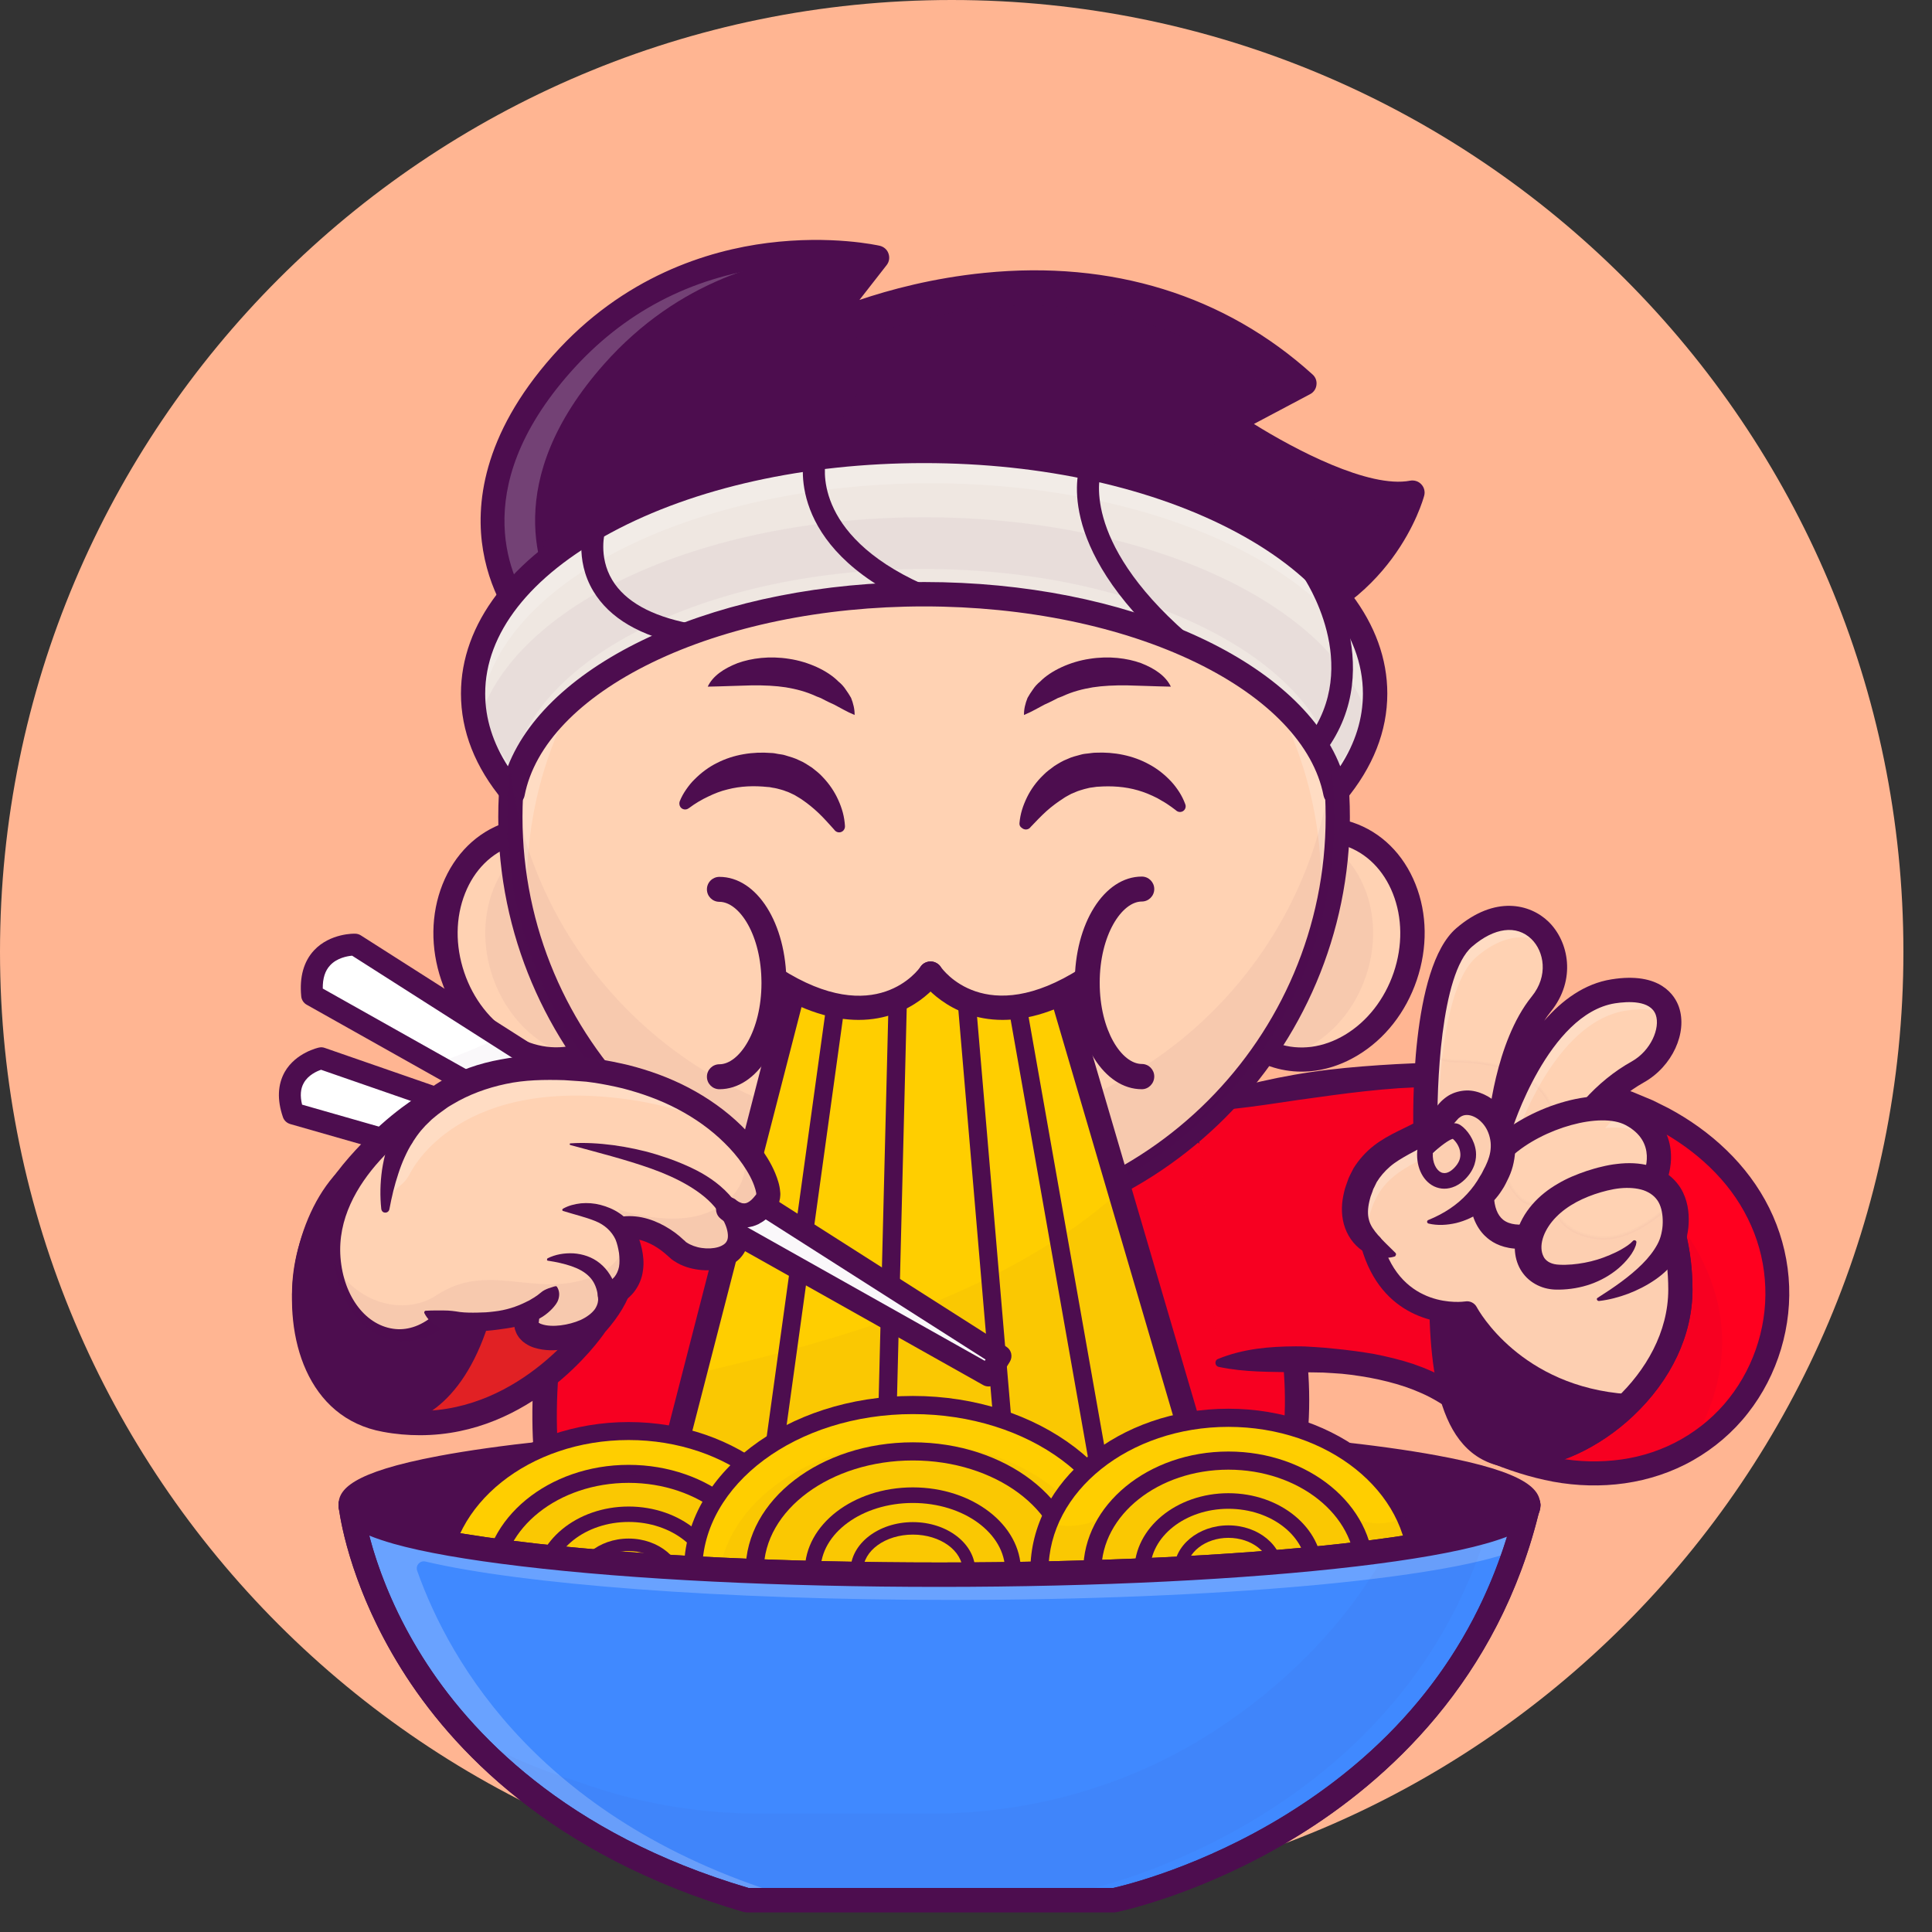 <svg width="59" height="59" viewBox="0 0 59 59" fill="none" xmlns="http://www.w3.org/2000/svg">
<rect x="0" y="0" width="59" height="59" fill="#333333" stroke="none"/>
<path d="M29.064 58.127C45.115 58.127 58.127 45.115 58.127 29.064C58.127 13.012 45.115 0 29.064 0C13.012 0 0 13.012 0 29.064C0 45.115 13.012 58.127 29.064 58.127Z" fill="#FFB592"/>
<path d="M38.989 38.912C38.989 38.912 39.976 41.5 39.466 44.604C38.955 47.708 16.696 44.604 16.696 44.604C16.696 44.604 15.813 37.081 20.605 34.557C25.397 32.033 36.288 28.574 38.989 38.912Z" fill="#FF001F"/>
<g opacity="0.35">
<g opacity="0.35">
<path opacity="0.35" d="M38.989 38.912C38.989 38.912 39.976 41.5 39.466 44.604C38.955 47.708 16.696 44.604 16.696 44.604C16.696 44.604 15.813 37.081 20.605 34.557C25.397 32.033 36.288 28.574 38.989 38.912Z" fill="#4D0D4F"/>
</g>
</g>
<path d="M8.956 34.007L30.237 40.098L30.44 39.479L9.813 32.319C9.813 32.319 8.476 32.596 8.956 34.007Z" fill="white"/>
<path d="M30.237 40.427C30.206 40.427 30.176 40.422 30.146 40.414L8.865 34.327C8.761 34.297 8.675 34.219 8.64 34.115C8.458 33.583 8.48 33.12 8.696 32.734C9.034 32.146 9.718 31.994 9.744 31.99C9.805 31.977 9.865 31.981 9.922 32.003L30.548 39.158C30.721 39.219 30.812 39.405 30.756 39.578L30.553 40.197C30.509 40.34 30.38 40.427 30.237 40.427ZM9.225 33.734L30.02 39.682L9.805 32.669C9.675 32.713 9.411 32.83 9.277 33.072C9.177 33.245 9.16 33.466 9.225 33.734Z" fill="#4D0D4F"/>
<path d="M33.301 46.353C31.838 46.353 30.05 46.288 27.86 46.136C22.285 45.751 16.696 44.976 16.64 44.968C16.471 44.946 16.341 44.812 16.324 44.643C16.315 44.565 16.103 42.682 16.488 40.461C17.003 37.47 18.367 35.314 20.432 34.228C24.44 32.115 30.202 30.509 34.349 32.336C36.821 33.427 38.5 35.6 39.34 38.799C39.44 39.068 40.331 41.604 39.829 44.665C39.704 45.435 38.795 46.353 33.301 46.353ZM17.038 44.275C18.259 44.44 23.094 45.063 27.916 45.396C38.31 46.115 39.054 44.807 39.098 44.539C39.587 41.578 38.652 39.063 38.639 39.037C38.635 39.024 38.63 39.011 38.626 38.998C37.847 36.02 36.306 34.003 34.046 33.007C29.003 30.787 22.107 34.176 20.774 34.877C16.783 36.99 16.943 42.907 17.038 44.275Z" fill="#4D0D4F"/>
<path d="M13.22 33.535C13.22 33.535 9.03 36.059 9.298 39.881C9.567 43.704 13.51 44.868 14.752 39.639C15.991 34.405 13.22 33.535 13.22 33.535Z" fill="white"/>
<path d="M11.831 43.21C11.783 43.21 11.735 43.21 11.688 43.206C10.385 43.098 9.381 41.734 9.251 39.886C8.982 36.076 13.155 33.522 13.194 33.496L13.212 33.483L13.233 33.488C13.264 33.496 13.952 33.721 14.493 34.596C14.991 35.397 15.445 36.925 14.8 39.643C14.173 42.279 12.883 43.21 11.831 43.21ZM13.225 33.587C12.917 33.778 9.091 36.258 9.346 39.877C9.471 41.678 10.437 43.007 11.692 43.106C12.727 43.188 14.064 42.318 14.705 39.621C15.865 34.73 13.471 33.678 13.225 33.587Z" fill="#4D0D4F"/>
<path d="M18.193 40.443C18.193 40.443 15.76 44.084 11.76 43.356C7.76 42.629 9.007 34.772 12.713 35.231C16.418 35.69 20.911 37.409 18.193 40.443Z" fill="#E82323"/>
<path d="M12.8 43.505C12.462 43.505 12.116 43.474 11.752 43.409C9.649 43.028 9.012 40.73 9.315 38.76C9.601 36.873 10.791 34.951 12.722 35.189C15.22 35.496 18.354 36.44 18.969 38.081C19.246 38.816 18.999 39.626 18.233 40.479C18.155 40.587 16.12 43.505 12.8 43.505ZM12.398 35.262C10.714 35.262 9.67 37.033 9.406 38.769C9.112 40.695 9.727 42.937 11.77 43.31C15.696 44.024 18.129 40.453 18.155 40.418L18.159 40.414C18.899 39.587 19.142 38.812 18.878 38.111C18.276 36.509 15.181 35.587 12.709 35.28C12.601 35.271 12.501 35.262 12.398 35.262Z" fill="#4D0D4F"/>
<g opacity="0.35">
<g opacity="0.35">
<path opacity="0.35" d="M18.194 40.444C18.194 40.444 15.761 44.085 11.761 43.357C7.761 42.63 9.008 34.773 12.713 35.232C16.419 35.691 20.912 37.41 18.194 40.444Z" fill="#4D0D4F"/>
</g>
</g>
<path d="M12.826 43.829C12.463 43.829 12.086 43.799 11.692 43.725C9.376 43.305 8.666 40.829 8.991 38.708C9.303 36.674 10.61 34.6 12.757 34.868C15.467 35.202 18.601 36.193 19.263 37.968C19.583 38.821 19.319 39.734 18.48 40.678C18.272 40.985 16.22 43.829 12.826 43.829ZM12.406 35.587C10.909 35.587 9.973 37.219 9.727 38.821C9.454 40.6 9.995 42.665 11.826 42.998C12.164 43.059 12.489 43.089 12.8 43.089C15.947 43.089 17.865 40.275 17.887 40.245C17.895 40.232 17.908 40.215 17.917 40.202C18.57 39.47 18.791 38.808 18.575 38.228C18.06 36.855 15.237 35.92 12.67 35.604C12.579 35.591 12.489 35.587 12.406 35.587Z" fill="#4D0D4F"/>
<path d="M11.831 43.53C11.774 43.53 11.718 43.526 11.662 43.522C10.194 43.401 9.073 41.916 8.93 39.903C8.649 35.894 12.965 33.362 13.146 33.254C13.237 33.202 13.341 33.189 13.441 33.219C13.562 33.258 16.419 34.211 15.112 39.717C14.441 42.539 13.008 43.53 11.831 43.53ZM13.358 33.994C12.614 34.475 9.445 36.708 9.666 39.851C9.796 41.678 10.796 42.708 11.718 42.782C12.618 42.855 13.796 42.046 14.389 39.544C15.371 35.418 13.852 34.254 13.358 33.994Z" fill="#4D0D4F"/>
<path d="M13.328 33.579C13.328 33.579 9.025 36.059 9.298 39.881C9.566 43.704 13.51 44.868 14.752 39.639C15.99 34.405 13.328 33.579 13.328 33.579Z" fill="#4D0D4F"/>
<path d="M13.393 33.535C13.393 33.535 9.8 35.483 10.03 38.431C10.259 41.379 13.64 42.279 14.705 38.245C15.77 34.211 13.393 33.535 13.393 33.535Z" fill="#FFD2B3"/>
<path d="M12.198 41.331C12.138 41.331 12.077 41.327 12.017 41.323C10.753 41.21 9.783 40.033 9.657 38.457C9.411 35.306 13.056 33.288 13.211 33.206C13.298 33.159 13.398 33.15 13.489 33.176C13.519 33.185 14.216 33.388 14.748 34.163C15.423 35.15 15.527 36.552 15.06 38.336C14.475 40.552 13.233 41.331 12.198 41.331ZM13.424 33.942C12.778 34.336 10.216 36.05 10.398 38.401C10.493 39.609 11.186 40.505 12.082 40.587C12.844 40.656 13.839 40.05 14.341 38.15C15.159 35.063 13.865 34.154 13.424 33.942Z" fill="#4D0D4F"/>
<path d="M28.687 48.089C38.616 48.089 46.664 47.135 46.664 45.959C46.664 44.783 38.616 43.829 28.687 43.829C18.758 43.829 10.71 44.783 10.71 45.959C10.71 47.135 18.758 48.089 28.687 48.089Z" fill="#4D0D4F"/>
<path d="M10.709 46.331C10.506 46.331 10.337 46.167 10.337 45.959C10.337 45.5 10.701 44.968 13.406 44.461C15.185 44.128 17.688 43.859 20.653 43.686C20.856 43.673 21.034 43.829 21.042 44.033C21.055 44.236 20.899 44.413 20.696 44.422C17.934 44.587 15.562 44.833 13.835 45.136C11.502 45.548 11.125 45.924 11.073 45.989C11.064 46.18 10.904 46.331 10.709 46.331Z" fill="#4D0D4F"/>
<path d="M46.669 46.331C46.474 46.331 46.314 46.18 46.301 45.989C46.253 45.924 45.868 45.539 43.461 45.123C41.686 44.816 39.254 44.569 36.427 44.409C36.223 44.396 36.068 44.223 36.076 44.02C36.085 43.816 36.262 43.66 36.466 43.669C39.496 43.842 42.063 44.111 43.89 44.448C46.664 44.959 47.037 45.5 47.037 45.963C47.037 46.167 46.872 46.331 46.669 46.331Z" fill="#4D0D4F"/>
<path d="M36.535 33.843C36.535 33.843 47.543 30.765 52.378 35.297C56.989 39.621 52.616 47.418 45.522 44.275C45.522 44.275 45.201 40.847 37.202 41.621" fill="#FF001F"/>
<g opacity="0.35">
<g opacity="0.35">
<path opacity="0.35" d="M51.586 44.24C52.837 42.202 53.279 39.574 50.777 36.726C48.361 33.977 45.011 33.063 41.985 32.916C38.933 33.172 36.535 33.843 36.535 33.843L37.202 41.621C45.197 40.847 45.522 44.275 45.522 44.275C47.941 45.349 50.045 45.145 51.586 44.24Z" fill="#4D0D4F"/>
</g>
</g>
<path d="M36.501 33.721C37.137 33.392 37.812 33.189 38.492 33.029C39.176 32.873 39.864 32.752 40.561 32.669C41.258 32.587 41.955 32.535 42.656 32.496C43.357 32.457 44.059 32.444 44.764 32.462C45.47 32.475 46.171 32.531 46.877 32.622C47.227 32.665 47.578 32.73 47.924 32.795C48.27 32.873 48.621 32.947 48.963 33.055L49.219 33.128L49.474 33.215L49.729 33.301L49.855 33.345L49.98 33.397C50.145 33.466 50.314 33.535 50.478 33.605L50.963 33.847C51.599 34.189 52.197 34.613 52.725 35.124C53.249 35.63 53.699 36.223 54.028 36.886C54.357 37.548 54.56 38.271 54.621 39.007C54.746 40.483 54.292 41.994 53.379 43.154C52.924 43.738 52.348 44.227 51.708 44.591C51.063 44.959 50.348 45.193 49.621 45.297C48.894 45.401 48.149 45.379 47.435 45.249C46.721 45.115 46.033 44.89 45.37 44.608L45.15 44.305C45.15 44.314 45.145 44.288 45.145 44.271L45.132 44.219C45.123 44.184 45.111 44.145 45.097 44.106C45.072 44.033 45.037 43.959 44.998 43.885C44.92 43.738 44.825 43.6 44.717 43.47C44.492 43.21 44.219 42.985 43.907 42.803C43.6 42.617 43.262 42.47 42.911 42.349C42.561 42.232 42.193 42.141 41.825 42.072C41.453 42.007 41.076 41.95 40.695 41.933L40.41 41.916L40.124 41.911L39.838 41.907C39.743 41.907 39.648 41.907 39.552 41.907C38.786 41.89 38.02 41.911 37.219 41.743C37.15 41.73 37.107 41.66 37.12 41.591C37.128 41.548 37.158 41.513 37.197 41.5C37.959 41.188 38.76 41.119 39.561 41.115C39.661 41.115 39.76 41.115 39.86 41.119C39.959 41.124 40.059 41.132 40.163 41.137L40.461 41.158L40.76 41.188C41.163 41.227 41.561 41.279 41.964 41.349C42.362 41.427 42.76 41.522 43.154 41.652C43.544 41.786 43.929 41.955 44.292 42.171C44.656 42.388 44.998 42.66 45.288 42.998C45.431 43.167 45.556 43.353 45.665 43.552C45.717 43.652 45.764 43.755 45.803 43.868C45.825 43.924 45.842 43.981 45.855 44.037C45.864 44.067 45.868 44.097 45.877 44.128C45.885 44.162 45.89 44.184 45.894 44.24L45.673 43.937C46.288 44.197 46.92 44.409 47.569 44.526C48.219 44.647 48.877 44.66 49.522 44.569C50.162 44.478 50.786 44.271 51.348 43.95C51.907 43.63 52.409 43.206 52.807 42.695C53.608 41.678 54.006 40.357 53.894 39.067C53.842 38.422 53.664 37.79 53.374 37.21C53.089 36.63 52.69 36.102 52.218 35.648C51.747 35.193 51.206 34.808 50.625 34.496L50.179 34.271L49.721 34.076L49.604 34.029L49.487 33.99L49.249 33.907L49.011 33.825L48.768 33.756C48.448 33.656 48.119 33.587 47.79 33.514C47.457 33.453 47.128 33.388 46.79 33.349C46.119 33.263 45.44 33.206 44.76 33.193C44.08 33.18 43.396 33.189 42.712 33.232C42.028 33.28 41.349 33.358 40.673 33.449C39.994 33.54 39.319 33.635 38.639 33.739C37.959 33.834 37.275 33.92 36.578 33.951H36.574C36.505 33.955 36.444 33.899 36.444 33.83C36.431 33.791 36.457 33.743 36.501 33.721Z" fill="#4D0D4F"/>
<path d="M51.312 39.378C51.312 42.183 48.425 44.46 46.408 44.46C44.391 44.46 44.014 42.188 44.014 39.378C44.014 36.569 45.646 34.296 47.663 34.296C49.681 34.296 51.312 36.573 51.312 39.378Z" fill="#E82323"/>
<path d="M46.409 44.509C44.258 44.509 43.968 41.916 43.968 39.379C43.968 36.552 45.626 34.249 47.664 34.249C49.703 34.249 51.361 36.548 51.361 39.379C51.361 42.305 48.357 44.509 46.409 44.509ZM47.664 34.349C45.677 34.349 44.063 36.609 44.063 39.383C44.063 41.873 44.34 44.418 46.409 44.418C48.318 44.418 51.266 42.258 51.266 39.383C51.266 36.604 49.651 34.349 47.664 34.349Z" fill="#4D0D4F"/>
<path d="M51.313 39.379C51.313 42.184 48.426 44.461 46.409 44.461C44.392 44.461 44.015 42.188 44.015 39.379C44.015 36.57 45.647 34.297 47.664 34.297C49.681 34.297 51.313 36.574 51.313 39.379Z" fill="#4D0D4F"/>
<path d="M46.409 44.833C43.972 44.833 43.643 42.076 43.643 39.383C43.643 36.379 45.448 33.934 47.664 33.934C49.881 33.934 51.686 36.379 51.686 39.383C51.686 40.769 51.041 42.141 49.872 43.245C48.833 44.223 47.504 44.833 46.409 44.833ZM47.664 34.669C45.855 34.669 44.383 36.782 44.383 39.379C44.383 42.725 44.967 44.089 46.409 44.089C48.201 44.089 50.946 41.981 50.946 39.379C50.941 36.782 49.469 34.669 47.664 34.669Z" fill="#4D0D4F"/>
<path d="M51.036 38.007C51.093 37.881 51.132 37.747 51.153 37.609C51.262 36.877 51.023 36.332 50.504 36.081C50.504 36.081 51.153 34.756 49.82 34.046C49.504 33.877 49.084 33.83 48.63 33.873H48.638C48.993 33.475 49.452 33.072 50.011 32.756C51.244 32.059 51.56 29.929 49.262 30.293C47.288 30.609 46.154 33.453 45.872 34.249L45.825 34.258L45.712 34.275L45.825 34.258C45.894 33.648 46.175 31.782 47.067 30.683C48.279 29.185 46.656 26.981 44.716 28.648C43.409 29.773 43.535 34.57 43.535 34.574C42.79 35.003 41.838 35.245 41.478 36.435C41.232 37.258 41.543 37.739 41.903 38.011C42.604 40.344 44.807 40.093 44.807 40.093C44.807 40.093 46.539 42.678 49.625 42.907C49.617 42.903 52.188 40.942 51.036 38.007Z" fill="#FFD2B3"/>
<path d="M49.634 42.95H49.617C46.699 42.734 44.963 40.401 44.781 40.141C44.517 40.158 42.522 40.219 41.855 38.037C41.513 37.773 41.167 37.28 41.426 36.422C41.725 35.44 42.405 35.098 43.067 34.765C43.21 34.691 43.348 34.622 43.483 34.548C43.474 34.111 43.409 29.704 44.682 28.613C45.699 27.739 46.578 27.929 47.058 28.401C47.578 28.908 47.768 29.89 47.102 30.717C46.309 31.7 46.002 33.315 45.898 34.046C46.283 33.02 47.4 30.548 49.253 30.254C50.478 30.059 50.846 30.566 50.954 30.882C51.175 31.518 50.755 32.397 50.032 32.804C49.569 33.063 49.136 33.41 48.751 33.821C49.184 33.795 49.556 33.86 49.837 34.011C51.058 34.661 50.656 35.825 50.56 36.063C51.08 36.336 51.305 36.89 51.197 37.622C51.179 37.752 51.14 37.886 51.084 38.011C52.218 40.938 49.669 42.924 49.642 42.942L49.634 42.95ZM44.825 40.041L44.842 40.067C44.859 40.093 46.591 42.626 49.604 42.855C49.803 42.695 52.054 40.799 51.01 38.068L50.959 38.081L50.997 37.99C51.054 37.864 51.088 37.734 51.11 37.604C51.214 36.899 50.993 36.371 50.487 36.124L50.383 36.072L50.474 36.042C50.543 35.886 51.002 34.726 49.803 34.089C49.513 33.934 49.11 33.877 48.638 33.92L48.63 33.86L48.604 33.838C49.019 33.375 49.482 32.998 49.989 32.713C50.66 32.332 51.071 31.488 50.868 30.908C50.69 30.405 50.123 30.206 49.27 30.341C47.335 30.648 46.214 33.423 45.915 34.267L45.907 34.293L45.716 34.319L45.703 34.224L45.781 34.215C45.855 33.609 46.141 31.747 47.028 30.648C47.66 29.864 47.482 28.938 46.993 28.462C46.539 28.02 45.712 27.847 44.747 28.678C43.47 29.773 43.582 34.522 43.582 34.57V34.6L43.556 34.613C43.413 34.695 43.262 34.773 43.115 34.847C42.47 35.172 41.807 35.505 41.522 36.449C41.322 37.106 41.461 37.617 41.929 37.972L41.942 37.981L41.946 37.994C42.626 40.262 44.781 40.046 44.803 40.041H44.825Z" fill="#4D0D4F"/>
<path d="M51.036 38.007C51.093 37.881 51.132 37.747 51.153 37.609C51.262 36.877 51.023 36.332 50.504 36.081C50.504 36.081 51.153 34.756 49.82 34.046C49.504 33.877 49.084 33.83 48.63 33.873H48.638C48.993 33.475 49.452 33.072 50.011 32.756C51.244 32.059 51.56 29.929 49.262 30.293C47.288 30.609 46.154 33.453 45.872 34.249L45.825 34.258L45.712 34.275L45.825 34.258C45.894 33.648 46.175 31.782 47.067 30.683C48.279 29.185 46.656 26.981 44.716 28.648C43.409 29.773 43.535 34.57 43.535 34.574C42.79 35.003 41.838 35.245 41.478 36.435C41.232 37.258 41.543 37.739 41.903 38.011C42.604 40.344 44.807 40.093 44.807 40.093C44.807 40.093 46.539 42.678 49.625 42.907C49.617 42.903 52.188 40.942 51.036 38.007Z" fill="#FFD2B3"/>
<path d="M49.634 42.95H49.617C46.699 42.734 44.963 40.401 44.781 40.141C44.517 40.158 42.522 40.219 41.855 38.037C41.513 37.773 41.167 37.28 41.426 36.422C41.725 35.44 42.405 35.098 43.067 34.765C43.21 34.691 43.348 34.622 43.483 34.548C43.474 34.111 43.409 29.704 44.682 28.613C45.699 27.739 46.578 27.929 47.058 28.401C47.578 28.908 47.768 29.89 47.102 30.717C46.309 31.7 46.002 33.315 45.898 34.046C46.283 33.02 47.4 30.548 49.253 30.254C50.478 30.059 50.846 30.566 50.954 30.882C51.175 31.518 50.755 32.397 50.032 32.804C49.569 33.063 49.136 33.41 48.751 33.821C49.184 33.795 49.556 33.86 49.837 34.011C51.058 34.661 50.656 35.825 50.56 36.063C51.08 36.336 51.305 36.89 51.197 37.622C51.179 37.752 51.14 37.886 51.084 38.011C52.218 40.938 49.669 42.924 49.642 42.942L49.634 42.95ZM44.825 40.041L44.842 40.067C44.859 40.093 46.591 42.626 49.604 42.855C49.803 42.695 52.054 40.799 51.01 38.068L50.959 38.081L50.997 37.99C51.054 37.864 51.088 37.734 51.11 37.604C51.214 36.899 50.993 36.371 50.487 36.124L50.383 36.072L50.474 36.042C50.543 35.886 51.002 34.726 49.803 34.089C49.513 33.934 49.11 33.877 48.638 33.92L48.63 33.86L48.604 33.838C49.019 33.375 49.482 32.998 49.989 32.713C50.66 32.332 51.071 31.488 50.868 30.908C50.69 30.405 50.123 30.206 49.27 30.341C47.335 30.648 46.214 33.423 45.915 34.267L45.907 34.293L45.716 34.319L45.703 34.224L45.781 34.215C45.855 33.609 46.141 31.747 47.028 30.648C47.66 29.864 47.482 28.938 46.993 28.462C46.539 28.02 45.712 27.847 44.747 28.678C43.47 29.773 43.582 34.522 43.582 34.57V34.6L43.556 34.613C43.413 34.695 43.262 34.773 43.115 34.847C42.47 35.172 41.807 35.505 41.522 36.449C41.322 37.106 41.461 37.617 41.929 37.972L41.942 37.981L41.946 37.994C42.626 40.262 44.781 40.046 44.803 40.041H44.825Z" fill="#4D0D4F"/>
<g opacity="0.6">
<g opacity="0.6">
<path opacity="0.6" d="M50.954 36.47C50.92 36.587 50.885 36.656 50.885 36.656C50.967 36.695 51.041 36.743 51.11 36.799C51.071 36.678 51.019 36.565 50.954 36.47Z" fill="white"/>
</g>
</g>
<g opacity="0.6">
<g opacity="0.6">
<path opacity="0.6" d="M46.201 34.83L46.089 34.847L46.201 34.83Z" fill="white"/>
</g>
</g>
<g opacity="0.6">
<g opacity="0.6">
<path opacity="0.6" d="M50.201 34.622C50.357 34.704 50.482 34.795 50.586 34.89C50.487 34.587 50.261 34.284 49.82 34.05C49.733 34.003 49.638 33.968 49.539 33.938C49.348 34.102 49.175 34.276 49.019 34.449H49.011C49.465 34.405 49.885 34.453 50.201 34.622Z" fill="white"/>
</g>
</g>
<g opacity="0.6">
<g opacity="0.6">
<path opacity="0.6" d="M46.933 32.089C46.439 33.128 46.258 34.358 46.206 34.83L46.253 34.821C46.535 34.02 47.669 31.176 49.643 30.864C50.249 30.769 50.673 30.847 50.946 31.025C50.846 30.501 50.344 30.12 49.257 30.289C48.275 30.449 47.495 31.241 46.933 32.089Z" fill="white"/>
</g>
</g>
<g opacity="0.6">
<g opacity="0.6">
<path opacity="0.6" d="M41.855 37.007C42.214 35.816 43.167 35.574 43.911 35.146C43.911 35.141 43.781 30.341 45.093 29.219C46.015 28.427 46.868 28.509 47.379 28.977C47.045 28.09 45.941 27.587 44.712 28.644C43.405 29.769 43.53 34.566 43.53 34.57C42.786 34.998 41.834 35.241 41.474 36.431C41.245 37.197 41.496 37.665 41.825 37.946C41.747 37.7 41.738 37.392 41.855 37.007Z" fill="white"/>
</g>
</g>
<g opacity="0.6">
<g opacity="0.6">
<path opacity="0.6" d="M41.998 38.297C42.137 38.656 42.314 38.942 42.513 39.176C42.422 38.998 42.344 38.803 42.279 38.583C42.175 38.505 42.08 38.41 41.998 38.297Z" fill="white"/>
</g>
</g>
<g opacity="0.35">
<g opacity="0.35">
<g opacity="0.35">
<path opacity="0.35" d="M51.036 38.007C51.093 37.881 51.132 37.747 51.153 37.609C51.205 37.267 51.175 36.968 51.08 36.717C50.517 37.254 49.634 37.912 48.764 37.795C47.331 37.604 47.422 36.531 47.422 36.531C47.422 36.531 46.864 37.076 46.357 36.531C45.851 35.985 45.911 35.475 45.911 35.475L47.448 34.159C47.448 34.159 47.435 33.366 46.487 32.843C46.175 33.431 45.972 33.968 45.872 34.249L45.825 34.258C45.859 33.955 45.946 33.349 46.132 32.678C45.716 32.518 45.167 32.41 44.444 32.401C44.11 32.397 43.838 32.306 43.621 32.159C43.504 33.449 43.535 34.57 43.535 34.574C42.79 35.003 41.838 35.245 41.478 36.435C41.232 37.258 41.543 37.739 41.903 38.011C42.604 40.344 44.807 40.093 44.807 40.093C44.807 40.093 46.539 42.678 49.625 42.907C49.617 42.903 52.188 40.942 51.036 38.007Z" fill="#6C174D"/>
</g>
</g>
<g opacity="0.35">
<g opacity="0.35">
<path opacity="0.35" d="M49.634 42.95H49.617C46.699 42.734 44.963 40.401 44.781 40.141C44.517 40.158 42.522 40.219 41.855 38.037C41.513 37.773 41.167 37.28 41.426 36.422C41.725 35.44 42.405 35.098 43.067 34.765C43.21 34.691 43.348 34.622 43.483 34.548C43.478 34.362 43.465 33.319 43.569 32.159L43.578 32.076L43.647 32.124C43.864 32.276 44.132 32.353 44.444 32.358C45.11 32.366 45.682 32.462 46.149 32.639L46.188 32.657L46.175 32.7C46.028 33.228 45.946 33.717 45.898 34.046C46.011 33.747 46.193 33.306 46.444 32.83L46.465 32.786L46.508 32.808C47.469 33.336 47.495 34.133 47.495 34.163V34.184L45.959 35.501C45.954 35.591 45.963 36.037 46.396 36.501C46.53 36.648 46.686 36.726 46.85 36.73C47.149 36.739 47.392 36.505 47.396 36.501L47.487 36.41L47.478 36.535C47.474 36.578 47.409 37.565 48.777 37.747C49.617 37.86 50.478 37.228 51.054 36.682L51.106 36.635L51.132 36.704C51.231 36.968 51.257 37.275 51.205 37.622C51.188 37.752 51.149 37.881 51.093 38.011C52.227 40.938 49.677 42.924 49.651 42.942L49.634 42.95ZM44.825 40.041L44.842 40.067C44.859 40.093 46.591 42.626 49.604 42.855C49.803 42.695 52.054 40.799 51.01 38.068L50.959 38.081L50.997 37.99C51.054 37.864 51.088 37.734 51.11 37.604C51.153 37.306 51.14 37.037 51.067 36.803C50.478 37.353 49.617 37.955 48.768 37.847C47.573 37.691 47.404 36.92 47.387 36.635C47.283 36.713 47.08 36.829 46.855 36.825C46.664 36.821 46.487 36.734 46.335 36.565C45.82 36.011 45.872 35.492 45.877 35.47V35.453L45.889 35.44L47.409 34.137C47.396 34.011 47.305 33.362 46.517 32.907C46.218 33.483 46.019 34.003 45.928 34.267L45.92 34.293L45.781 34.31L45.79 34.249C45.825 33.951 45.907 33.362 46.084 32.704C45.638 32.54 45.089 32.453 44.452 32.444C44.154 32.44 43.894 32.371 43.673 32.237C43.569 33.453 43.591 34.518 43.595 34.566V34.596L43.569 34.613C43.426 34.695 43.275 34.773 43.128 34.847C42.483 35.172 41.82 35.505 41.535 36.449C41.336 37.106 41.474 37.617 41.942 37.972L41.955 37.981L41.959 37.994C42.639 40.262 44.794 40.046 44.816 40.041H44.825Z" fill="#4D0D4F"/>
</g>
</g>
</g>
<path d="M17.834 32.218C19.417 31.683 20.189 29.738 19.559 27.874C18.928 26.01 17.134 24.933 15.551 25.468C13.968 26.004 13.196 27.949 13.826 29.813C14.456 31.677 16.251 32.754 17.834 32.218Z" fill="#FFD2B3"/>
<path d="M16.995 32.401C16.471 32.401 15.943 32.25 15.45 31.955C14.683 31.496 14.09 30.739 13.783 29.83C13.476 28.916 13.489 27.96 13.818 27.129C14.151 26.293 14.761 25.691 15.54 25.427C17.146 24.886 18.973 25.977 19.61 27.86C19.917 28.773 19.904 29.73 19.575 30.561C19.241 31.397 18.631 31.998 17.852 32.263C17.571 32.358 17.285 32.401 16.995 32.401ZM16.389 25.38C16.112 25.38 15.839 25.423 15.571 25.514C14.818 25.769 14.229 26.354 13.909 27.159C13.588 27.968 13.575 28.903 13.878 29.795C14.181 30.687 14.757 31.423 15.506 31.869C16.25 32.315 17.077 32.423 17.826 32.167C18.579 31.912 19.168 31.328 19.488 30.522C19.809 29.713 19.822 28.778 19.519 27.886C18.999 26.371 17.701 25.38 16.389 25.38Z" fill="#4D0D4F"/>
<g opacity="0.35">
<g opacity="0.35">
<path opacity="0.35" d="M19.046 32.218C20.629 31.683 21.401 29.738 20.771 27.874C20.14 26.01 18.346 24.933 16.763 25.468C15.18 26.004 14.408 27.949 15.038 29.813C15.668 31.677 17.463 32.754 19.046 32.218Z" fill="#4D0D4F"/>
</g>
</g>
<path d="M16.991 32.726C16.41 32.726 15.826 32.561 15.281 32.232C14.45 31.735 13.809 30.916 13.476 29.934C13.142 28.951 13.155 27.912 13.514 27.007C13.882 26.085 14.562 25.414 15.432 25.12C17.207 24.518 19.215 25.704 19.908 27.756C20.241 28.739 20.228 29.778 19.869 30.683C19.501 31.605 18.822 32.276 17.951 32.57C17.64 32.674 17.315 32.726 16.991 32.726ZM16.389 25.704C16.146 25.704 15.904 25.743 15.67 25.821C15.008 26.046 14.488 26.561 14.203 27.28C13.908 28.02 13.9 28.877 14.177 29.696C14.454 30.514 14.982 31.189 15.662 31.596C16.324 31.994 17.051 32.089 17.713 31.864C18.376 31.639 18.895 31.124 19.181 30.405C19.475 29.665 19.484 28.808 19.207 27.99C18.739 26.609 17.566 25.704 16.389 25.704Z" fill="#4D0D4F"/>
<path d="M42.916 29.811C43.547 27.947 42.775 26.002 41.191 25.467C39.608 24.931 37.814 26.009 37.184 27.872C36.553 29.736 37.326 31.681 38.909 32.217C40.492 32.752 42.286 31.675 42.916 29.811Z" fill="#FFD2B3"/>
<path d="M39.752 32.401C39.462 32.401 39.176 32.353 38.894 32.258C38.115 31.994 37.505 31.392 37.172 30.557C36.843 29.726 36.83 28.765 37.137 27.856C37.444 26.947 38.037 26.189 38.803 25.73C39.574 25.267 40.427 25.159 41.206 25.423C41.985 25.687 42.596 26.289 42.929 27.124C43.258 27.955 43.271 28.916 42.964 29.826C42.656 30.739 42.063 31.492 41.297 31.951C40.799 32.25 40.271 32.401 39.752 32.401ZM40.349 25.38C39.842 25.38 39.332 25.527 38.851 25.813C38.102 26.263 37.526 26.999 37.224 27.886C36.92 28.778 36.934 29.713 37.254 30.522C37.574 31.328 38.167 31.912 38.916 32.167C39.669 32.423 40.492 32.315 41.236 31.869C41.985 31.419 42.561 30.683 42.864 29.795C43.167 28.903 43.154 27.968 42.834 27.159C42.513 26.354 41.92 25.769 41.171 25.514C40.907 25.423 40.63 25.38 40.349 25.38Z" fill="#4D0D4F"/>
<g opacity="0.35">
<g opacity="0.35">
<path opacity="0.35" d="M41.713 29.812C42.344 27.948 41.572 26.003 39.988 25.468C38.405 24.932 36.611 26.009 35.981 27.873C35.35 29.737 36.122 31.682 37.706 32.218C39.288 32.753 41.083 31.676 41.713 29.812Z" fill="#4D0D4F"/>
</g>
</g>
<path d="M39.751 32.726C39.427 32.726 39.102 32.674 38.79 32.566C37.92 32.271 37.24 31.6 36.873 30.678C36.513 29.778 36.5 28.739 36.834 27.752C37.167 26.769 37.808 25.951 38.639 25.453C39.492 24.943 40.44 24.821 41.31 25.116C42.18 25.41 42.859 26.081 43.227 27.003C43.587 27.904 43.6 28.942 43.266 29.929C42.933 30.912 42.292 31.73 41.461 32.228C40.916 32.557 40.327 32.726 39.751 32.726ZM40.349 25.704C39.903 25.704 39.444 25.834 39.015 26.094C38.336 26.501 37.808 27.181 37.531 27.994C37.254 28.812 37.262 29.67 37.556 30.41C37.842 31.128 38.362 31.648 39.024 31.869C39.686 32.094 40.414 31.998 41.076 31.6C41.755 31.193 42.284 30.514 42.561 29.7C42.838 28.882 42.829 28.025 42.535 27.285C42.249 26.566 41.73 26.046 41.067 25.826C40.838 25.743 40.595 25.704 40.349 25.704Z" fill="#4D0D4F"/>
<path d="M28.219 37.587C35.198 37.587 40.855 31.93 40.855 24.951C40.855 17.973 35.198 12.315 28.219 12.315C21.241 12.315 15.584 17.973 15.584 24.951C15.584 31.93 21.241 37.587 28.219 37.587Z" fill="#FFD2B3"/>
<path d="M31.133 25.137C31.146 24.99 31.172 24.86 31.211 24.73C31.25 24.601 31.302 24.475 31.362 24.35C31.483 24.103 31.652 23.869 31.86 23.67C31.959 23.566 32.081 23.48 32.198 23.393C32.323 23.315 32.453 23.233 32.592 23.181C32.726 23.116 32.873 23.081 33.02 23.042C33.094 23.021 33.167 23.016 33.241 23.008C33.314 22.999 33.392 22.986 33.462 22.986C34.016 22.96 34.6 23.068 35.098 23.345C35.349 23.48 35.57 23.657 35.76 23.86C35.855 23.96 35.938 24.073 36.011 24.185C36.085 24.302 36.145 24.419 36.197 24.562C36.232 24.653 36.184 24.756 36.093 24.787C36.037 24.808 35.972 24.795 35.929 24.761L35.903 24.739C35.821 24.678 35.726 24.605 35.63 24.544C35.583 24.514 35.535 24.484 35.487 24.458C35.44 24.432 35.392 24.401 35.345 24.375C35.15 24.276 34.955 24.194 34.756 24.137C34.358 24.021 33.946 23.995 33.531 24.025C33.475 24.025 33.436 24.038 33.388 24.042C33.34 24.051 33.293 24.051 33.249 24.064C33.159 24.085 33.068 24.107 32.981 24.137C32.89 24.163 32.808 24.207 32.717 24.241C32.635 24.289 32.544 24.328 32.462 24.389C32.293 24.497 32.124 24.622 31.959 24.769C31.795 24.917 31.631 25.09 31.475 25.254L31.457 25.276C31.388 25.349 31.276 25.349 31.202 25.28C31.146 25.246 31.128 25.189 31.133 25.137Z" fill="#4D0D4F"/>
<path d="M25.471 25.332C25.315 25.159 25.159 24.982 24.999 24.83C24.839 24.678 24.674 24.544 24.51 24.432C24.427 24.371 24.341 24.328 24.259 24.276C24.168 24.237 24.09 24.189 23.999 24.163C23.912 24.125 23.821 24.107 23.73 24.081C23.687 24.068 23.64 24.064 23.592 24.055C23.544 24.047 23.501 24.034 23.449 24.034C23.033 23.99 22.622 24.003 22.22 24.107C22.016 24.155 21.817 24.233 21.622 24.328C21.57 24.35 21.527 24.38 21.475 24.401C21.427 24.427 21.38 24.458 21.328 24.484C21.233 24.54 21.133 24.609 21.051 24.67L21.025 24.687C20.947 24.744 20.834 24.726 20.778 24.644C20.744 24.592 20.739 24.531 20.756 24.475C20.813 24.332 20.878 24.22 20.956 24.107C21.034 23.995 21.12 23.886 21.22 23.791C21.415 23.596 21.644 23.423 21.899 23.298C22.406 23.038 22.994 22.951 23.549 22.995C23.618 22.995 23.696 23.012 23.765 23.025C23.839 23.038 23.912 23.042 23.986 23.068C24.129 23.111 24.276 23.151 24.41 23.22C24.549 23.276 24.674 23.363 24.8 23.445C24.916 23.536 25.033 23.627 25.129 23.735C25.328 23.943 25.488 24.181 25.6 24.432C25.657 24.557 25.704 24.687 25.739 24.817C25.774 24.951 25.795 25.081 25.804 25.228C25.808 25.328 25.735 25.414 25.635 25.419C25.579 25.423 25.527 25.397 25.492 25.358L25.471 25.332Z" fill="#4D0D4F"/>
<g opacity="0.6">
<g opacity="0.6">
<path opacity="0.6" d="M16.09 27.064C16.09 20.367 21.518 14.934 28.219 14.934C34.92 14.934 40.349 20.363 40.349 27.064C40.349 27.717 40.297 28.354 40.197 28.977C40.621 27.713 40.855 26.358 40.855 24.947C40.855 17.969 35.197 12.311 28.219 12.311C21.241 12.311 15.584 17.973 15.584 24.951C15.584 26.362 15.813 27.717 16.241 28.981C16.142 28.354 16.09 27.717 16.09 27.064Z" fill="white"/>
</g>
</g>
<path d="M28.219 37.63C21.228 37.63 15.536 31.942 15.536 24.947C15.536 17.951 21.224 12.264 28.219 12.264C35.21 12.264 40.903 17.951 40.903 24.947C40.903 31.942 35.21 37.63 28.219 37.63ZM28.219 12.363C21.28 12.363 15.631 18.008 15.631 24.951C15.631 31.895 21.276 37.539 28.219 37.539C35.163 37.539 40.807 31.895 40.807 24.951C40.807 18.008 35.158 12.363 28.219 12.363Z" fill="#4D0D4F"/>
<path d="M28.418 29.73C28.418 29.73 29.928 31.981 33.201 29.886Z" fill="white"/>
<path d="M30.618 30.821C29.116 30.821 28.388 29.773 28.38 29.756L28.458 29.704C28.518 29.795 29.986 31.89 33.176 29.843L33.228 29.925C32.185 30.592 31.319 30.821 30.618 30.821Z" fill="#4D0D4F"/>
<path d="M28.219 37.955C21.047 37.955 15.216 32.12 15.216 24.951C15.216 17.783 21.051 11.947 28.219 11.947C35.388 11.947 41.223 17.783 41.223 24.951C41.223 32.12 35.388 37.955 28.219 37.955ZM28.219 12.683C21.458 12.683 15.956 18.185 15.956 24.947C15.956 31.709 21.458 37.21 28.219 37.21C34.981 37.21 40.483 31.709 40.483 24.947C40.483 18.185 34.981 12.683 28.219 12.683Z" fill="#4D0D4F"/>
<path d="M16.09 18.999C16.09 18.999 13.129 15.649 17.155 11.112C21.181 6.575 26.782 7.874 26.782 7.874L25.116 10.004C25.116 10.004 33.492 5.978 39.834 11.718L37.565 12.921C37.565 12.921 41.188 15.419 43.136 15.051C43.136 15.051 42.271 18.324 38.539 19.246C38.539 19.241 31.475 12.861 16.09 18.999Z" fill="#4D0D4F"/>
<g opacity="0.35">
<g opacity="0.35">
<path opacity="0.35" d="M41.223 14.8C41.292 14.822 41.366 14.848 41.435 14.865C41.362 14.844 41.292 14.822 41.223 14.8Z" fill="#4D0D4F"/>
</g>
</g>
<g opacity="0.35">
<g opacity="0.35">
<path opacity="0.35" d="M41.487 14.878C41.539 14.895 41.591 14.908 41.643 14.921C41.591 14.908 41.539 14.895 41.487 14.878Z" fill="#4D0D4F"/>
</g>
</g>
<g opacity="0.35">
<g opacity="0.35">
<path opacity="0.35" d="M41.717 14.943C41.764 14.956 41.812 14.965 41.855 14.978C41.812 14.965 41.764 14.956 41.717 14.943Z" fill="#4D0D4F"/>
</g>
</g>
<g opacity="0.35">
<g opacity="0.35">
<path opacity="0.35" d="M41.007 14.722C41.063 14.744 41.124 14.761 41.18 14.783C41.124 14.766 41.063 14.744 41.007 14.722Z" fill="#4D0D4F"/>
</g>
</g>
<g opacity="0.35">
<g opacity="0.35">
<path opacity="0.35" d="M41.929 14.991C41.981 14.999 42.028 15.012 42.08 15.021C42.028 15.012 41.981 15.004 41.929 14.991Z" fill="#4D0D4F"/>
</g>
</g>
<g opacity="0.35">
<g opacity="0.35">
<path opacity="0.35" d="M40.08 14.341C40.15 14.372 40.215 14.402 40.284 14.432C40.215 14.402 40.15 14.372 40.08 14.341Z" fill="#4D0D4F"/>
</g>
</g>
<g opacity="0.35">
<g opacity="0.35">
<path opacity="0.35" d="M40.292 14.437C40.362 14.467 40.431 14.497 40.505 14.527C40.431 14.497 40.362 14.467 40.292 14.437Z" fill="#4D0D4F"/>
</g>
</g>
<g opacity="0.35">
<g opacity="0.35">
<path opacity="0.35" d="M40.565 14.553C40.617 14.575 40.665 14.597 40.717 14.614C40.665 14.592 40.613 14.575 40.565 14.553Z" fill="#4D0D4F"/>
</g>
</g>
<g opacity="0.35">
<g opacity="0.35">
<path opacity="0.35" d="M40.79 14.644C40.838 14.662 40.89 14.683 40.938 14.701C40.886 14.679 40.838 14.662 40.79 14.644Z" fill="#4D0D4F"/>
</g>
</g>
<g opacity="0.35">
<g opacity="0.35">
<path opacity="0.35" d="M43.106 15.141C43.11 15.124 43.115 15.107 43.119 15.095C43.119 15.107 43.11 15.12 43.106 15.141Z" fill="#4D0D4F"/>
</g>
</g>
<g opacity="0.35">
<g opacity="0.35">
<path opacity="0.35" d="M42.717 15.082C42.673 15.082 42.634 15.082 42.591 15.077C42.634 15.082 42.673 15.082 42.717 15.082Z" fill="#4D0D4F"/>
</g>
</g>
<g opacity="0.35">
<g opacity="0.35">
<path opacity="0.35" d="M43.136 15.047C43.08 15.056 43.024 15.064 42.963 15.073C43.024 15.064 43.08 15.056 43.136 15.047Z" fill="#4D0D4F"/>
</g>
</g>
<g opacity="0.35">
<g opacity="0.35">
<path opacity="0.35" d="M42.132 15.03C42.202 15.043 42.267 15.051 42.331 15.06C42.267 15.051 42.202 15.043 42.132 15.03Z" fill="#4D0D4F"/>
</g>
</g>
<g opacity="0.35">
<g opacity="0.35">
<path opacity="0.35" d="M43.106 15.142C43.02 15.415 42.717 16.216 42.033 17.055C42.721 16.216 43.02 15.411 43.106 15.142Z" fill="#4D0D4F"/>
</g>
</g>
<g opacity="0.35">
<g opacity="0.35">
<path opacity="0.35" d="M42.907 15.073C42.864 15.077 42.825 15.077 42.782 15.082C42.825 15.082 42.868 15.077 42.907 15.073Z" fill="#4D0D4F"/>
</g>
</g>
<g opacity="0.35">
<g opacity="0.35">
<path opacity="0.35" d="M42.366 15.064C42.418 15.069 42.474 15.073 42.526 15.077C42.474 15.073 42.422 15.069 42.366 15.064Z" fill="#4D0D4F"/>
</g>
</g>
<g opacity="0.35">
<g opacity="0.35">
<path opacity="0.35" d="M39.873 14.242C39.92 14.263 39.968 14.285 40.015 14.311C39.968 14.289 39.92 14.268 39.873 14.242Z" fill="#4D0D4F"/>
</g>
</g>
<g opacity="0.35">
<g opacity="0.35">
<path opacity="0.35" d="M43.123 15.085C43.123 15.081 43.128 15.077 43.128 15.073C43.128 15.073 43.123 15.081 43.123 15.085Z" fill="#4D0D4F"/>
</g>
</g>
<g opacity="0.35">
<g opacity="0.35">
<path opacity="0.35" d="M37.925 13.151C37.955 13.168 37.985 13.19 38.02 13.211C37.985 13.19 37.955 13.173 37.925 13.151Z" fill="#4D0D4F"/>
</g>
</g>
<g opacity="0.35">
<g opacity="0.35">
<path opacity="0.35" d="M25.613 10.393C25.609 10.389 25.609 10.389 25.613 10.393C25.609 10.389 25.609 10.389 25.613 10.393Z" fill="#4D0D4F"/>
</g>
</g>
<g opacity="0.35">
<g opacity="0.35">
<path opacity="0.35" d="M38.669 13.605C38.708 13.627 38.751 13.653 38.79 13.675C38.751 13.649 38.712 13.627 38.669 13.605Z" fill="#4D0D4F"/>
</g>
</g>
<g opacity="0.35">
<g opacity="0.35">
<path opacity="0.35" d="M38.851 13.709C38.89 13.731 38.929 13.753 38.968 13.774C38.929 13.753 38.89 13.731 38.851 13.709Z" fill="#4D0D4F"/>
</g>
</g>
<g opacity="0.35">
<g opacity="0.35">
<path opacity="0.35" d="M38.193 13.32C38.219 13.337 38.249 13.354 38.275 13.372C38.245 13.35 38.219 13.333 38.193 13.32Z" fill="#4D0D4F"/>
</g>
</g>
<g opacity="0.35">
<g opacity="0.35">
<path opacity="0.35" d="M38.063 13.238C38.089 13.255 38.115 13.268 38.141 13.285C38.115 13.268 38.089 13.255 38.063 13.238Z" fill="#4D0D4F"/>
</g>
</g>
<g opacity="0.35">
<g opacity="0.35">
<path opacity="0.35" d="M38.474 13.489C38.522 13.519 38.574 13.549 38.626 13.579C38.574 13.549 38.522 13.519 38.474 13.489Z" fill="#4D0D4F"/>
</g>
</g>
<g opacity="0.35">
<g opacity="0.35">
<path opacity="0.35" d="M38.327 13.402C38.362 13.424 38.396 13.441 38.431 13.463C38.396 13.441 38.362 13.419 38.327 13.402Z" fill="#4D0D4F"/>
</g>
</g>
<g opacity="0.35">
<g opacity="0.35">
<path opacity="0.35" d="M39.163 13.878C39.12 13.857 39.076 13.831 39.033 13.809C39.076 13.831 39.12 13.857 39.163 13.878Z" fill="#4D0D4F"/>
</g>
</g>
<g opacity="0.35">
<g opacity="0.35">
<path opacity="0.35" d="M39.215 13.908C39.275 13.943 39.34 13.973 39.405 14.008C39.34 13.973 39.279 13.943 39.215 13.908Z" fill="#4D0D4F"/>
</g>
</g>
<g opacity="0.3">
<g opacity="0.3">
<path opacity="0.3" d="M42.656 15.714C40.712 16.086 37.085 13.584 37.085 13.584L37.912 13.142C37.691 12.999 37.561 12.913 37.561 12.913L39.054 12.121C37.397 10.714 35.613 9.943 33.886 9.575C31.964 9.168 29.968 9.255 28.072 9.774L25.657 10.432C26.631 11.385 27.726 13.904 16.384 16.566L16.627 16.718L20.488 17.501C30.973 14.592 36.674 17.882 38.145 18.934L39.583 18.887C40.699 18.415 41.487 17.718 42.028 17.051C42.5 16.307 42.656 15.714 42.656 15.714Z" fill="#4D0D4F"/>
</g>
</g>
<g opacity="0.35">
<g opacity="0.35">
<path opacity="0.35" d="M39.435 14.025C39.492 14.056 39.544 14.082 39.6 14.112C39.544 14.082 39.487 14.051 39.435 14.025Z" fill="#4D0D4F"/>
</g>
</g>
<g opacity="0.35">
<g opacity="0.35">
<path opacity="0.35" d="M39.665 14.142C39.712 14.164 39.756 14.19 39.803 14.211C39.756 14.185 39.708 14.164 39.665 14.142Z" fill="#4D0D4F"/>
</g>
</g>
<path d="M29.055 16.341C35.388 16.536 38.383 19.237 38.383 19.237C38.751 19.146 39.084 19.034 39.401 18.904C38.266 18.107 34.89 16.168 29.055 16.341Z" fill="white"/>
<g opacity="0.6">
<g opacity="0.6">
<path opacity="0.6" d="M18.453 11.112C20.722 8.558 23.492 7.852 25.475 7.723C23.622 7.601 19.904 7.839 17.003 11.112C12.978 15.649 15.938 18.999 15.938 18.999C16.324 18.843 16.705 18.701 17.081 18.562C16.445 17.514 15.289 14.679 18.453 11.112Z" fill="white"/>
</g>
</g>
<path d="M38.539 19.61C38.449 19.61 38.362 19.575 38.293 19.514C38.275 19.501 36.522 17.956 32.951 17.164C29.644 16.432 24.06 16.216 16.233 19.337C16.086 19.393 15.921 19.354 15.818 19.237C15.783 19.198 15.004 18.302 14.753 16.813C14.523 15.454 14.705 13.315 16.882 10.861C19.038 8.433 21.635 7.649 23.436 7.42C25.384 7.173 26.808 7.493 26.869 7.506C26.99 7.536 27.094 7.623 27.133 7.744C27.176 7.865 27.155 7.995 27.077 8.095L26.246 9.16C27.155 8.852 28.492 8.489 30.064 8.333C33.947 7.943 37.414 9.017 40.085 11.437C40.176 11.519 40.219 11.636 40.202 11.757C40.189 11.878 40.115 11.982 40.007 12.038L38.293 12.947C39.526 13.718 41.803 14.921 43.063 14.679C43.189 14.657 43.318 14.696 43.405 14.791C43.492 14.882 43.526 15.017 43.492 15.138C43.453 15.281 42.526 18.631 38.626 19.601C38.6 19.61 38.57 19.61 38.539 19.61ZM28.518 15.969C30.375 15.969 31.925 16.177 33.163 16.458C36.327 17.168 38.111 18.428 38.626 18.835C41.141 18.142 42.21 16.333 42.591 15.45C40.487 15.367 37.492 13.32 37.353 13.22C37.245 13.147 37.184 13.021 37.193 12.896C37.202 12.766 37.275 12.649 37.388 12.588L39.18 11.636C36.708 9.584 33.674 8.723 30.154 9.069C27.363 9.346 25.293 10.324 25.272 10.333C25.116 10.406 24.93 10.363 24.821 10.229C24.713 10.095 24.713 9.904 24.817 9.77L26.103 8.138C25.531 8.073 24.596 8.017 23.497 8.16C21.073 8.476 19.034 9.549 17.432 11.354C14.186 15.012 15.683 17.791 16.216 18.549C21.211 16.592 25.319 15.969 28.518 15.969Z" fill="#4D0D4F"/>
<path d="M28.219 18.146C34.747 18.146 40.115 20.808 40.782 24.224C41.561 23.298 41.989 22.267 41.989 21.185C41.989 17.094 35.821 13.779 28.215 13.779C20.609 13.779 14.441 17.094 14.441 21.185C14.441 22.267 14.874 23.298 15.648 24.224C16.324 20.808 21.691 18.146 28.219 18.146Z" fill="#EFE7E1"/>
<g opacity="0.6">
<g opacity="0.6">
<path opacity="0.6" d="M28.418 14.757C35.686 14.757 41.639 17.787 42.154 21.622C42.175 21.445 42.193 21.267 42.193 21.086C42.193 16.995 36.024 13.679 28.418 13.679C20.813 13.679 14.644 16.995 14.644 21.086C14.644 21.267 14.657 21.445 14.683 21.622C15.198 17.783 21.15 14.757 28.418 14.757Z" fill="white"/>
</g>
</g>
<g opacity="0.35">
<g opacity="0.35">
<path opacity="0.35" d="M14.692 21.808C14.895 22.384 15.22 22.934 15.657 23.453C16.324 20.038 21.696 17.376 28.22 17.376C34.747 17.376 40.115 20.038 40.782 23.453C41.219 22.934 41.544 22.38 41.747 21.808C40.535 18.384 34.938 15.796 28.22 15.796C21.38 15.796 15.705 18.48 14.631 21.995C14.649 21.934 14.666 21.869 14.692 21.808Z" fill="#4D0D4F"/>
</g>
</g>
<path d="M40.782 24.592C40.751 24.592 40.721 24.588 40.691 24.579C40.552 24.544 40.448 24.432 40.418 24.293C40.115 22.752 38.738 21.311 36.535 20.237C34.258 19.129 31.306 18.519 28.219 18.519C25.133 18.519 22.181 19.129 19.904 20.237C17.7 21.311 16.32 22.752 16.021 24.293C15.995 24.432 15.887 24.544 15.748 24.579C15.61 24.614 15.462 24.566 15.371 24.458C14.51 23.432 14.077 22.328 14.077 21.181C14.077 19.06 15.579 17.081 18.306 15.614C20.96 14.185 24.484 13.402 28.219 13.402C31.959 13.402 35.479 14.19 38.137 15.614C40.864 17.081 42.366 19.055 42.366 21.181C42.366 22.328 41.929 23.432 41.072 24.458C40.994 24.544 40.89 24.592 40.782 24.592ZM28.219 17.774C34.414 17.774 39.656 20.146 40.929 23.401C41.392 22.687 41.621 21.943 41.621 21.181C41.621 19.345 40.258 17.601 37.782 16.268C35.232 14.895 31.838 14.142 28.219 14.142C24.601 14.142 21.202 14.895 18.657 16.268C16.181 17.601 14.817 19.345 14.817 21.181C14.817 21.943 15.051 22.687 15.51 23.401C16.783 20.146 22.025 17.774 28.219 17.774Z" fill="#4D0D4F"/>
<g opacity="0.35">
<g opacity="0.35">
<path opacity="0.35" d="M28.12 34.566C21.653 34.566 16.324 29.709 15.575 23.441C15.514 23.934 15.484 24.436 15.484 24.947C15.484 31.925 21.142 37.583 28.12 37.583C35.098 37.583 40.756 31.925 40.756 24.947C40.756 24.436 40.725 23.934 40.665 23.441C39.916 29.709 34.587 34.566 28.12 34.566Z" fill="#4D0D4F"/>
</g>
</g>
<path d="M32.245 29.73L38.847 52.223H18.571L24.592 28.843L32.245 29.73Z" fill="#FFCE00"/>
<g opacity="0.3">
<g opacity="0.3">
<path opacity="0.3" d="M34.241 36.336C33.652 36.868 33.016 37.358 32.345 37.795C28.998 39.981 25.038 41.063 21.185 41.959L19.185 49.729H38.171L34.241 36.336Z" fill="#4D0D4F"/>
</g>
</g>
<path d="M22.54 52.5C22.527 52.5 22.514 52.5 22.501 52.495C22.35 52.474 22.241 52.335 22.263 52.184L25.241 30.665C25.263 30.514 25.401 30.406 25.553 30.427C25.704 30.449 25.813 30.587 25.791 30.739L22.813 52.257C22.796 52.4 22.679 52.5 22.54 52.5Z" fill="#4D0D4F"/>
<path d="M26.878 52.5C26.873 52.5 26.873 52.5 26.869 52.5C26.717 52.495 26.596 52.37 26.596 52.214L27.137 30.518C27.142 30.367 27.267 30.245 27.423 30.245C27.575 30.25 27.696 30.375 27.696 30.531L27.155 52.227C27.15 52.383 27.025 52.5 26.878 52.5Z" fill="#4D0D4F"/>
<path d="M31.366 52.5C31.224 52.5 31.102 52.392 31.09 52.244L29.245 30.592C29.232 30.44 29.345 30.306 29.497 30.293C29.652 30.28 29.782 30.392 29.795 30.544L31.639 52.197C31.652 52.348 31.54 52.482 31.388 52.495C31.38 52.5 31.371 52.5 31.366 52.5Z" fill="#4D0D4F"/>
<path d="M34.868 52.5C34.734 52.5 34.617 52.404 34.596 52.27L30.808 30.825C30.782 30.674 30.882 30.531 31.033 30.505C31.185 30.479 31.328 30.579 31.354 30.73L35.141 52.175C35.167 52.327 35.068 52.469 34.916 52.495C34.899 52.5 34.882 52.5 34.868 52.5Z" fill="#4D0D4F"/>
<path d="M38.847 52.595H18.57C18.458 52.595 18.35 52.543 18.276 52.452C18.207 52.361 18.181 52.244 18.211 52.132L23.873 30.142C23.925 29.942 24.124 29.826 24.323 29.873C24.523 29.925 24.64 30.124 24.588 30.323L19.042 51.85H38.353L32.063 30.423C32.007 30.228 32.12 30.02 32.315 29.964C32.509 29.908 32.717 30.02 32.773 30.215L39.202 52.114C39.236 52.227 39.215 52.348 39.141 52.439C39.072 52.539 38.964 52.595 38.847 52.595Z" fill="#4D0D4F"/>
<path d="M19.198 53.032C22.385 53.032 24.968 50.943 24.968 48.366C24.968 45.788 22.385 43.699 19.198 43.699C16.011 43.699 13.428 45.788 13.428 48.366C13.428 50.943 16.011 53.032 19.198 53.032Z" fill="#FFCE00"/>
<path d="M19.198 53.313C15.861 53.313 13.151 51.097 13.151 48.37C13.151 45.643 15.865 43.427 19.198 43.427C22.531 43.427 25.246 45.643 25.246 48.37C25.25 51.093 22.536 53.313 19.198 53.313ZM19.198 43.976C16.168 43.976 13.705 45.946 13.705 48.366C13.705 50.785 16.168 52.755 19.198 52.755C22.228 52.755 24.692 50.785 24.692 48.366C24.696 45.946 22.228 43.976 19.198 43.976Z" fill="#4D0D4F"/>
<path d="M19.198 51.725C21.493 51.725 23.354 50.221 23.354 48.366C23.354 46.511 21.493 45.007 19.198 45.007C16.903 45.007 15.043 46.511 15.043 48.366C15.043 50.221 16.903 51.725 19.198 51.725Z" fill="#FFCE00"/>
<path d="M19.198 52.006C16.753 52.006 14.766 50.374 14.766 48.37C14.766 46.366 16.753 44.734 19.198 44.734C21.644 44.734 23.631 46.366 23.631 48.37C23.631 50.374 21.644 52.006 19.198 52.006ZM19.198 45.284C17.06 45.284 15.32 46.664 15.32 48.366C15.32 50.067 17.06 51.448 19.198 51.448C21.337 51.448 23.077 50.067 23.077 48.366C23.077 46.669 21.337 45.284 19.198 45.284Z" fill="#4D0D4F"/>
<path d="M19.198 50.491C20.649 50.491 21.826 49.54 21.826 48.366C21.826 47.192 20.649 46.24 19.198 46.24C17.747 46.24 16.571 47.192 16.571 48.366C16.571 49.54 17.747 50.491 19.198 50.491Z" fill="#FFCE00"/>
<path d="M19.198 50.734C17.618 50.734 16.328 49.673 16.328 48.37C16.328 47.067 17.614 46.007 19.198 46.007C20.782 46.007 22.068 47.067 22.068 48.37C22.068 49.673 20.782 50.734 19.198 50.734ZM19.198 46.478C17.882 46.478 16.809 47.327 16.809 48.366C16.809 49.405 17.882 50.253 19.198 50.253C20.514 50.253 21.588 49.405 21.588 48.366C21.592 47.327 20.518 46.478 19.198 46.478Z" fill="#4D0D4F"/>
<path d="M19.198 49.556C20.011 49.556 20.67 49.023 20.67 48.366C20.67 47.708 20.011 47.175 19.198 47.175C18.386 47.175 17.727 47.708 17.727 48.366C17.727 49.023 18.386 49.556 19.198 49.556Z" fill="#FFCE00"/>
<g opacity="0.3">
<g opacity="0.3">
<path opacity="0.3" d="M24.605 46.73C24.605 46.73 23.583 47.292 22.644 46.487C21.899 45.591 20.631 45.007 19.198 45.007C17.83 45.007 16.618 45.539 15.861 46.366C15.861 46.366 15.025 47.275 13.709 46.916C13.709 46.916 13.047 48.067 13.649 49.66C14.25 51.253 16.887 53.435 20.96 52.192C25.033 50.95 25.258 47.742 24.605 46.73Z" fill="#4D0D4F"/>
</g>
</g>
<path d="M19.198 49.747C18.28 49.747 17.536 49.128 17.536 48.366C17.536 47.604 18.28 46.985 19.198 46.985C20.116 46.985 20.86 47.604 20.86 48.366C20.865 49.128 20.116 49.747 19.198 49.747ZM19.198 47.366C18.493 47.366 17.917 47.816 17.917 48.366C17.917 48.916 18.493 49.366 19.198 49.366C19.904 49.366 20.48 48.916 20.48 48.366C20.48 47.816 19.908 47.366 19.198 47.366Z" fill="#4D0D4F"/>
<path d="M27.878 53.019C31.586 53.019 34.592 50.755 34.592 47.963C34.592 45.171 31.586 42.907 27.878 42.907C24.169 42.907 21.164 45.171 21.164 47.963C21.164 50.755 24.169 53.019 27.878 53.019Z" fill="#FFCE00"/>
<g opacity="0.3">
<g opacity="0.3">
<path opacity="0.3" d="M27.877 53.015C31.165 53.015 33.83 51.009 33.83 48.535C33.83 46.06 31.165 44.054 27.877 44.054C24.59 44.054 21.925 46.06 21.925 48.535C21.925 51.009 24.59 53.015 27.877 53.015Z" fill="#4D0D4F"/>
</g>
</g>
<path d="M27.878 53.296C24.025 53.296 20.887 50.902 20.887 47.963C20.887 45.024 24.02 42.63 27.878 42.63C31.734 42.63 34.868 45.024 34.868 47.963C34.868 50.902 31.734 53.296 27.878 53.296ZM27.878 43.184C24.328 43.184 21.445 45.327 21.445 47.963C21.445 50.599 24.332 52.742 27.878 52.742C31.423 52.742 34.31 50.599 34.31 47.963C34.31 45.327 31.427 43.184 27.878 43.184Z" fill="#4D0D4F"/>
<path d="M27.878 51.881C25.059 51.881 22.77 50.123 22.77 47.963C22.77 45.803 25.059 44.046 27.878 44.046C30.696 44.046 32.986 45.803 32.986 47.963C32.986 50.123 30.696 51.881 27.878 51.881ZM27.878 44.6C25.367 44.6 23.324 46.106 23.324 47.959C23.324 49.812 25.367 51.318 27.878 51.318C30.388 51.318 32.431 49.812 32.431 47.959C32.431 46.11 30.388 44.6 27.878 44.6Z" fill="#4D0D4F"/>
<path d="M27.877 50.504C26.059 50.504 24.579 49.366 24.579 47.963C24.579 46.561 26.059 45.422 27.877 45.422C29.695 45.422 31.176 46.561 31.176 47.963C31.176 49.366 29.695 50.504 27.877 50.504ZM27.877 45.898C26.323 45.898 25.059 46.825 25.059 47.963C25.059 49.102 26.323 50.028 27.877 50.028C29.431 50.028 30.695 49.102 30.695 47.963C30.695 46.825 29.431 45.898 27.877 45.898Z" fill="#4D0D4F"/>
<path d="M27.878 49.444C26.83 49.444 25.973 48.781 25.973 47.963C25.973 47.145 26.826 46.483 27.878 46.483C28.93 46.483 29.782 47.145 29.782 47.963C29.782 48.781 28.93 49.444 27.878 49.444ZM27.878 46.864C27.038 46.864 26.358 47.357 26.358 47.963C26.358 48.569 27.042 49.063 27.878 49.063C28.713 49.063 29.397 48.569 29.397 47.963C29.397 47.357 28.717 46.864 27.878 46.864Z" fill="#4D0D4F"/>
<path d="M37.514 52.63C40.7 52.63 43.284 50.54 43.284 47.963C43.284 45.386 40.7 43.297 37.514 43.297C34.327 43.297 31.743 45.386 31.743 47.963C31.743 50.54 34.327 52.63 37.514 52.63Z" fill="#FFCE00"/>
<path d="M37.513 52.907C34.176 52.907 31.466 50.69 31.466 47.963C31.466 45.236 34.18 43.02 37.513 43.02C40.847 43.02 43.561 45.236 43.561 47.963C43.565 50.69 40.851 52.907 37.513 52.907ZM37.513 43.574C34.483 43.574 32.02 45.543 32.02 47.963C32.02 50.383 34.483 52.352 37.513 52.352C40.544 52.352 43.007 50.383 43.007 47.963C43.007 45.543 40.544 43.574 37.513 43.574Z" fill="#4D0D4F"/>
<path d="M37.513 51.322C39.808 51.322 41.669 49.818 41.669 47.963C41.669 46.108 39.808 44.604 37.513 44.604C35.218 44.604 33.358 46.108 33.358 47.963C33.358 49.818 35.218 51.322 37.513 51.322Z" fill="#FFCE00"/>
<path d="M37.513 51.599C35.068 51.599 33.081 49.967 33.081 47.963C33.081 45.959 35.068 44.327 37.513 44.327C39.959 44.327 41.946 45.959 41.946 47.963C41.946 49.967 39.959 51.599 37.513 51.599ZM37.513 44.881C35.375 44.881 33.635 46.262 33.635 47.963C33.635 49.664 35.375 51.045 37.513 51.045C39.652 51.045 41.392 49.664 41.392 47.963C41.392 46.262 39.652 44.881 37.513 44.881Z" fill="#4D0D4F"/>
<path d="M37.513 50.089C38.965 50.089 40.141 49.137 40.141 47.963C40.141 46.789 38.965 45.838 37.513 45.838C36.062 45.838 34.886 46.789 34.886 47.963C34.886 49.137 36.062 50.089 37.513 50.089Z" fill="#FFCE00"/>
<path d="M37.513 50.327C35.933 50.327 34.643 49.266 34.643 47.963C34.643 46.66 35.929 45.6 37.513 45.6C39.098 45.6 40.383 46.66 40.383 47.963C40.383 49.266 39.098 50.327 37.513 50.327ZM37.513 46.076C36.197 46.076 35.124 46.924 35.124 47.963C35.124 49.002 36.197 49.85 37.513 49.85C38.829 49.85 39.903 49.002 39.903 47.963C39.903 46.924 38.834 46.076 37.513 46.076Z" fill="#4D0D4F"/>
<path d="M37.513 49.154C38.326 49.154 38.985 48.621 38.985 47.963C38.985 47.306 38.326 46.773 37.513 46.773C36.7 46.773 36.041 47.306 36.041 47.963C36.041 48.621 36.7 49.154 37.513 49.154Z" fill="#FFCE00"/>
<g opacity="0.3">
<g opacity="0.3">
<path opacity="0.3" d="M42.92 46.327C42.92 46.327 41.899 46.89 40.959 46.084C40.215 45.188 38.946 44.604 37.514 44.604C36.146 44.604 34.934 45.136 34.176 45.963C34.176 45.963 33.341 46.872 32.025 46.513C32.025 46.513 31.362 47.664 31.964 49.258C32.566 50.85 35.202 53.032 39.275 51.79C43.353 50.543 43.574 47.336 42.92 46.327Z" fill="#4D0D4F"/>
</g>
</g>
<path d="M37.513 49.344C36.596 49.344 35.851 48.725 35.851 47.963C35.851 47.201 36.596 46.582 37.513 46.582C38.431 46.582 39.176 47.201 39.176 47.963C39.176 48.725 38.431 49.344 37.513 49.344ZM37.513 46.963C36.808 46.963 36.232 47.413 36.232 47.963C36.232 48.513 36.808 48.963 37.513 48.963C38.219 48.963 38.795 48.513 38.795 47.963C38.795 47.413 38.223 46.963 37.513 46.963Z" fill="#4D0D4F"/>
<path d="M28.419 29.73C28.419 29.73 26.908 31.981 23.635 29.886V27.57H33.202V29.886C33.202 29.886 30.838 31.812 28.419 29.73Z" fill="#FFD2B3"/>
<path d="M26.22 31.146C25.466 31.146 24.54 30.903 23.436 30.198C23.263 30.085 23.215 29.86 23.324 29.687C23.432 29.514 23.661 29.466 23.834 29.574C26.743 31.44 28.055 29.605 28.111 29.522C28.228 29.354 28.457 29.31 28.626 29.427C28.795 29.54 28.838 29.769 28.726 29.938C28.713 29.955 27.886 31.146 26.22 31.146Z" fill="#4D0D4F"/>
<path d="M21.969 33.263C21.756 33.263 21.588 33.089 21.588 32.882C21.588 32.669 21.761 32.501 21.969 32.501C22.575 32.501 23.254 31.483 23.254 30.02C23.254 28.557 22.579 27.54 21.969 27.54C21.756 27.54 21.588 27.367 21.588 27.159C21.588 26.947 21.761 26.778 21.969 26.778C23.116 26.778 24.016 28.202 24.016 30.025C24.02 31.834 23.12 33.263 21.969 33.263Z" fill="#4D0D4F"/>
<path d="M30.617 31.146C28.951 31.146 28.12 29.955 28.111 29.938C27.998 29.769 28.042 29.54 28.211 29.423C28.379 29.31 28.609 29.354 28.726 29.522C28.778 29.6 30.094 31.436 33.003 29.57C33.176 29.457 33.405 29.509 33.513 29.683C33.622 29.856 33.574 30.085 33.401 30.193C32.301 30.903 31.375 31.146 30.617 31.146Z" fill="#4D0D4F"/>
<path d="M34.869 33.263C33.721 33.263 32.821 31.838 32.821 30.016C32.821 28.198 33.721 26.769 34.869 26.769C35.081 26.769 35.249 26.942 35.249 27.15C35.249 27.362 35.076 27.531 34.869 27.531C34.263 27.531 33.583 28.549 33.583 30.012C33.583 31.475 34.258 32.492 34.869 32.492C35.081 32.492 35.249 32.665 35.249 32.873C35.249 33.089 35.076 33.263 34.869 33.263Z" fill="#4D0D4F"/>
<path d="M9.532 30.388L30.189 42.002L30.557 41.409L10.844 28.843C10.844 28.843 9.38 28.804 9.532 30.388Z" fill="white"/>
<g opacity="0.3">
<g opacity="0.3">
<path opacity="0.3" d="M15.32 31.661C14.735 31.925 14.146 32.172 13.549 32.397C13.476 32.423 13.402 32.453 13.328 32.479L30.094 41.907L30.462 41.314L15.32 31.661Z" fill="#4D0D4F"/>
</g>
</g>
<path d="M30.189 42.34C30.133 42.34 30.076 42.327 30.024 42.297L9.367 30.683C9.272 30.631 9.207 30.531 9.199 30.423C9.142 29.834 9.276 29.358 9.592 29.02C10.082 28.497 10.822 28.509 10.852 28.514C10.913 28.514 10.973 28.535 11.021 28.566L30.734 41.128C30.89 41.227 30.933 41.431 30.838 41.587L30.47 42.18C30.41 42.279 30.302 42.34 30.189 42.34ZM9.857 30.189L30.072 41.556L30.098 41.518L10.753 29.185C10.605 29.198 10.289 29.254 10.082 29.479C9.926 29.644 9.852 29.882 9.857 30.189Z" fill="#4D0D4F"/>
<path d="M17.991 32.678C13.467 32.12 12.32 34.713 12.32 34.713C11.385 36.301 11.419 40.314 14.103 40.453C15.025 40.5 15.666 40.388 16.108 40.223C15.744 41.301 18.796 40.95 18.562 39.552C18.562 39.552 19.458 39.362 19.263 38.228L19.419 37.487C19.584 37.583 20.493 37.972 20.666 38.137C21.289 38.73 23.298 38.583 22.237 36.925C22.523 37.085 23.025 37.236 23.423 36.656C23.739 36.197 22.293 33.211 17.991 32.678Z" fill="#FFD2B3"/>
<g opacity="0.6">
<g opacity="0.6">
<path opacity="0.6" d="M12.501 35.877C12.501 35.877 13.813 32.908 18.986 33.548C20.432 33.726 21.596 34.15 22.51 34.669C21.648 33.808 20.215 32.942 18.09 32.682C13.566 32.124 12.419 34.717 12.419 34.717C11.986 35.453 11.722 35.786 11.869 36.933C11.96 36.163 12.211 36.375 12.501 35.877Z" fill="white"/>
</g>
</g>
<g opacity="0.35">
<g opacity="0.35">
<path opacity="0.35" d="M22.653 34.739C22.869 35.47 22.86 36.375 21.83 36.929C20.635 37.57 18.882 36.929 18.882 36.929C18.882 36.929 19.713 38.401 18.016 39.02C16.32 39.639 14.908 38.513 13.333 39.552C12.328 40.219 10.818 39.773 10.207 38.561C10.445 40.695 12.359 41.682 13.74 40.37C13.904 40.418 14.077 40.444 14.263 40.457C15.185 40.505 15.826 40.392 16.268 40.228C15.904 41.305 18.956 40.955 18.722 39.557C18.722 39.557 19.618 39.366 19.423 38.232L19.579 37.492C19.744 37.587 20.653 37.977 20.826 38.141C21.449 38.734 23.458 38.587 22.397 36.929C22.683 37.089 23.185 37.241 23.583 36.661C23.748 36.431 23.479 35.596 22.653 34.739Z" fill="#4D0D4F"/>
</g>
</g>
<path d="M17.423 34.916C17.865 34.886 18.302 34.916 18.735 34.972C19.168 35.033 19.601 35.12 20.025 35.249C20.237 35.314 20.449 35.384 20.657 35.466C20.865 35.548 21.073 35.639 21.276 35.743C21.678 35.951 22.068 36.228 22.38 36.613L22.488 36.764L22.583 36.916C22.613 36.968 22.644 37.024 22.67 37.076C22.696 37.133 22.722 37.189 22.748 37.249C22.791 37.371 22.834 37.496 22.847 37.643C22.86 37.786 22.856 37.946 22.8 38.102C22.743 38.258 22.64 38.401 22.518 38.5C22.397 38.6 22.259 38.665 22.129 38.712C21.86 38.799 21.601 38.808 21.345 38.777C21.09 38.743 20.834 38.673 20.592 38.513C20.562 38.492 20.531 38.474 20.501 38.449L20.423 38.379L20.315 38.284L20.202 38.193L20.085 38.111C19.93 38.007 19.761 37.929 19.592 37.877C19.423 37.829 19.241 37.803 19.086 37.816H19.081C18.899 37.834 18.735 37.7 18.713 37.518C18.696 37.336 18.826 37.172 19.012 37.15C19.553 37.089 20.051 37.275 20.462 37.539L20.614 37.643L20.756 37.756L20.891 37.877L20.908 37.89L20.917 37.899L20.934 37.916C20.943 37.929 20.96 37.938 20.973 37.946C21.09 38.024 21.263 38.089 21.432 38.111C21.605 38.137 21.782 38.128 21.93 38.085C22.003 38.063 22.064 38.033 22.111 37.998C22.159 37.964 22.185 37.925 22.207 37.877C22.246 37.786 22.233 37.626 22.176 37.462C22.159 37.418 22.146 37.379 22.124 37.336C22.103 37.293 22.085 37.249 22.064 37.21L21.99 37.085L21.912 36.968C21.692 36.665 21.371 36.414 21.02 36.206C20.67 35.998 20.285 35.83 19.886 35.687C19.09 35.405 18.259 35.197 17.419 34.968C17.406 34.964 17.393 34.946 17.397 34.934C17.397 34.925 17.41 34.92 17.423 34.916Z" fill="#4D0D4F"/>
<path d="M17.185 36.916C17.358 36.816 17.549 36.769 17.744 36.747C17.938 36.73 18.138 36.743 18.337 36.795C18.536 36.847 18.731 36.925 18.917 37.05C19.099 37.171 19.254 37.345 19.371 37.535C19.428 37.63 19.48 37.734 19.514 37.834C19.553 37.938 19.575 38.037 19.601 38.137C19.644 38.34 19.67 38.561 19.635 38.795C19.609 39.029 19.51 39.271 19.35 39.47C19.189 39.669 18.977 39.808 18.739 39.886C18.544 39.95 18.337 39.842 18.272 39.652C18.211 39.466 18.302 39.267 18.48 39.193L18.497 39.184C18.601 39.141 18.7 39.072 18.765 38.994C18.83 38.912 18.878 38.812 18.904 38.687C18.925 38.561 18.921 38.418 18.904 38.267C18.878 38.111 18.848 37.977 18.796 37.851C18.683 37.609 18.471 37.405 18.177 37.288C17.887 37.171 17.558 37.093 17.194 36.981C17.177 36.977 17.168 36.955 17.172 36.938C17.177 36.929 17.181 36.92 17.185 36.916Z" fill="#4D0D4F"/>
<path d="M16.722 38.427C16.964 38.306 17.233 38.262 17.51 38.275C17.787 38.293 18.081 38.383 18.319 38.578C18.562 38.773 18.726 39.054 18.813 39.336C18.826 39.37 18.83 39.405 18.843 39.444C18.852 39.479 18.86 39.513 18.865 39.557C18.869 39.6 18.878 39.639 18.878 39.682V39.812C18.865 39.985 18.813 40.158 18.731 40.306C18.644 40.453 18.536 40.574 18.419 40.682C18.302 40.786 18.172 40.864 18.042 40.938C17.913 41.007 17.778 41.059 17.64 41.106C17.501 41.15 17.363 41.184 17.22 41.206C16.934 41.245 16.64 41.258 16.306 41.154C16.224 41.128 16.138 41.089 16.047 41.028C16.003 40.998 15.96 40.968 15.917 40.92C15.895 40.898 15.874 40.877 15.856 40.855C15.839 40.829 15.822 40.803 15.804 40.777C15.77 40.725 15.748 40.66 15.726 40.6C15.709 40.539 15.705 40.474 15.7 40.414C15.705 40.357 15.709 40.297 15.718 40.245C15.731 40.197 15.744 40.145 15.757 40.098C15.817 39.907 16.021 39.799 16.211 39.86C16.38 39.912 16.48 40.076 16.467 40.245L16.458 40.349C16.458 40.362 16.454 40.375 16.449 40.383C16.449 40.392 16.454 40.396 16.449 40.401C16.454 40.401 16.449 40.401 16.449 40.401C16.454 40.396 16.445 40.396 16.449 40.392H16.454C16.454 40.396 16.462 40.401 16.471 40.405C16.488 40.418 16.514 40.431 16.549 40.44C16.696 40.492 16.917 40.5 17.12 40.474C17.332 40.448 17.54 40.392 17.731 40.31C17.917 40.223 18.077 40.106 18.172 39.972C18.215 39.903 18.246 39.834 18.259 39.76C18.259 39.738 18.263 39.721 18.267 39.7C18.267 39.678 18.263 39.656 18.263 39.639C18.263 39.621 18.263 39.596 18.259 39.57C18.254 39.544 18.254 39.518 18.246 39.492C18.207 39.288 18.125 39.111 17.986 38.977C17.848 38.838 17.661 38.739 17.445 38.665C17.229 38.591 16.99 38.539 16.735 38.5H16.731C16.713 38.496 16.7 38.483 16.705 38.466C16.709 38.44 16.713 38.431 16.722 38.427Z" fill="#4D0D4F"/>
<path d="M11.644 36.925C11.601 36.531 11.61 36.128 11.666 35.73C11.727 35.332 11.831 34.929 12.03 34.544L12.012 34.578C12.056 34.47 12.095 34.405 12.142 34.323C12.185 34.245 12.237 34.176 12.285 34.102L12.441 33.895C12.497 33.83 12.553 33.765 12.614 33.7C12.856 33.453 13.12 33.228 13.411 33.05C13.991 32.687 14.644 32.47 15.298 32.353C15.951 32.224 16.614 32.224 17.263 32.241L17.748 32.284L17.99 32.306C18.073 32.315 18.151 32.328 18.233 32.34C18.557 32.384 18.873 32.453 19.194 32.527C19.826 32.687 20.449 32.912 21.034 33.219C21.618 33.527 22.168 33.912 22.644 34.379C22.882 34.613 23.103 34.868 23.297 35.15C23.488 35.431 23.661 35.73 23.769 36.094C23.782 36.141 23.795 36.184 23.804 36.236L23.817 36.314C23.821 36.34 23.821 36.371 23.826 36.401C23.834 36.453 23.83 36.526 23.821 36.591C23.813 36.63 23.804 36.674 23.795 36.713C23.782 36.756 23.752 36.812 23.726 36.86C23.696 36.907 23.665 36.938 23.639 36.977C23.609 37.016 23.583 37.055 23.544 37.089C23.51 37.124 23.475 37.163 23.436 37.197C23.393 37.232 23.349 37.267 23.306 37.297C23.259 37.327 23.207 37.358 23.159 37.384C23.107 37.41 23.046 37.431 22.99 37.449C22.93 37.462 22.869 37.479 22.804 37.483C22.739 37.487 22.678 37.492 22.618 37.483C22.492 37.474 22.375 37.435 22.271 37.388C22.22 37.362 22.172 37.336 22.124 37.306C22.103 37.288 22.077 37.275 22.055 37.254C22.042 37.245 22.034 37.236 22.02 37.228C22.008 37.215 21.999 37.21 21.977 37.189C21.83 37.046 21.83 36.812 21.973 36.665C22.116 36.518 22.349 36.518 22.497 36.661C22.488 36.652 22.497 36.661 22.497 36.661C22.497 36.661 22.505 36.665 22.51 36.669C22.518 36.674 22.527 36.682 22.536 36.687C22.553 36.7 22.575 36.708 22.592 36.717C22.631 36.734 22.666 36.747 22.696 36.747C22.761 36.756 22.817 36.739 22.891 36.687C22.964 36.639 23.046 36.539 23.116 36.444C23.103 36.453 23.098 36.474 23.094 36.483C23.09 36.483 23.09 36.487 23.094 36.492C23.09 36.479 23.098 36.474 23.094 36.449C23.094 36.436 23.094 36.427 23.09 36.414L23.081 36.375C23.077 36.349 23.068 36.319 23.059 36.293C22.99 36.055 22.847 35.799 22.687 35.566C22.523 35.327 22.332 35.107 22.124 34.903C21.709 34.492 21.22 34.146 20.692 33.869C20.168 33.592 19.596 33.388 19.016 33.237C18.722 33.167 18.428 33.107 18.129 33.063C18.055 33.055 17.982 33.042 17.904 33.033L17.679 33.016L17.229 32.986C16.627 32.968 16.021 32.977 15.445 33.102C14.869 33.224 14.315 33.427 13.826 33.721C13.765 33.76 13.7 33.791 13.644 33.834L13.471 33.959C13.411 33.998 13.358 34.046 13.302 34.089C13.25 34.137 13.19 34.176 13.142 34.228L12.991 34.375L12.852 34.531C12.809 34.587 12.765 34.639 12.726 34.695L12.67 34.778L12.644 34.817L12.623 34.847L12.605 34.882C12.51 35.02 12.432 35.176 12.359 35.336C12.285 35.496 12.22 35.669 12.164 35.843C12.047 36.193 11.96 36.557 11.891 36.929C11.878 36.998 11.813 37.042 11.744 37.029C11.692 37.024 11.653 36.981 11.644 36.925Z" fill="#4D0D4F"/>
<path d="M17.012 39.301C17.095 39.435 17.086 39.57 17.051 39.682C17.017 39.795 16.939 39.881 16.865 39.964C16.714 40.124 16.532 40.249 16.341 40.331C15.956 40.505 15.558 40.556 15.172 40.608C15.077 40.617 14.978 40.634 14.883 40.639L14.592 40.652C14.497 40.656 14.402 40.656 14.307 40.652C14.211 40.652 14.116 40.652 14.021 40.656C13.921 40.66 13.818 40.656 13.714 40.639C13.61 40.621 13.51 40.583 13.419 40.539C13.233 40.444 13.06 40.306 12.96 40.102C12.947 40.076 12.96 40.046 12.982 40.033C12.986 40.028 12.995 40.028 13.004 40.028C13.22 40.015 13.393 40.02 13.562 40.02C13.645 40.02 13.727 40.024 13.805 40.033C13.887 40.041 13.96 40.054 14.047 40.067C14.134 40.076 14.225 40.085 14.311 40.085C14.402 40.085 14.489 40.089 14.575 40.085L14.839 40.076C14.926 40.072 15.012 40.059 15.099 40.05C15.445 40.011 15.774 39.907 16.056 39.764L16.164 39.712C16.198 39.691 16.229 39.673 16.263 39.652C16.298 39.635 16.328 39.613 16.359 39.591C16.389 39.57 16.424 39.552 16.45 39.526C16.51 39.483 16.558 39.431 16.631 39.396C16.705 39.358 16.787 39.327 16.921 39.288L16.943 39.284C16.973 39.271 16.999 39.279 17.012 39.301Z" fill="#4D0D4F"/>
<path d="M20.99 19.7C20.968 19.7 20.947 19.7 20.925 19.696C19.557 19.432 18.614 18.878 18.12 18.055C17.527 17.069 17.826 16.064 17.839 16.021C17.895 15.843 18.081 15.744 18.259 15.8C18.436 15.856 18.536 16.043 18.48 16.216C18.475 16.233 18.259 16.991 18.7 17.718C19.094 18.367 19.886 18.809 21.055 19.038C21.237 19.073 21.354 19.25 21.319 19.432C21.289 19.592 21.146 19.7 20.99 19.7Z" fill="#4D0D4F"/>
<path d="M28.033 18.48C27.986 18.48 27.942 18.471 27.895 18.449C23.938 16.666 24.536 14.021 24.566 13.908C24.609 13.731 24.791 13.618 24.973 13.662C25.15 13.705 25.263 13.887 25.22 14.064C25.198 14.159 24.752 16.298 28.176 17.839C28.345 17.917 28.419 18.112 28.345 18.28C28.28 18.406 28.159 18.48 28.033 18.48Z" fill="#4D0D4F"/>
<path d="M36.016 19.93C35.938 19.93 35.86 19.904 35.795 19.848C32.12 16.627 32.959 14.276 32.994 14.177C33.059 14.004 33.254 13.917 33.427 13.982C33.6 14.047 33.687 14.238 33.622 14.411C33.609 14.445 32.959 16.471 36.236 19.341C36.375 19.462 36.388 19.674 36.267 19.813C36.202 19.891 36.106 19.93 36.016 19.93Z" fill="#4D0D4F"/>
<path d="M40.188 23.103C40.119 23.103 40.05 23.081 39.989 23.038C39.842 22.925 39.812 22.718 39.924 22.57C41.621 20.306 39.851 17.692 39.777 17.579C39.673 17.428 39.708 17.22 39.864 17.112C40.015 17.008 40.223 17.043 40.327 17.194C40.349 17.224 42.452 20.315 40.461 22.969C40.392 23.055 40.292 23.103 40.188 23.103Z" fill="#4D0D4F"/>
<path d="M49.686 43.24C49.677 43.24 49.669 43.24 49.664 43.24C46.535 43.024 45.028 41.05 44.621 40.418C43.98 40.431 42.193 40.267 41.574 38.098C41.522 37.92 41.626 37.734 41.803 37.687C41.981 37.635 42.167 37.739 42.214 37.916C42.807 40.002 44.673 39.756 44.751 39.743C44.89 39.721 45.028 39.79 45.097 39.916C45.149 40.015 46.439 42.349 49.708 42.574C49.894 42.587 50.032 42.747 50.019 42.929C50.006 43.106 49.859 43.24 49.686 43.24Z" fill="#4D0D4F"/>
<path d="M42.595 38.37C42.444 38.418 42.292 38.422 42.145 38.401C41.998 38.379 41.846 38.331 41.708 38.258C41.569 38.18 41.44 38.076 41.331 37.946C41.223 37.816 41.136 37.665 41.076 37.5C40.959 37.176 40.959 36.829 41.02 36.526C41.033 36.449 41.054 36.379 41.072 36.301C41.093 36.228 41.123 36.158 41.145 36.089L41.184 35.981C41.197 35.946 41.219 35.912 41.232 35.877C41.266 35.808 41.301 35.739 41.336 35.674C41.5 35.41 41.712 35.176 41.95 34.99C42.188 34.804 42.44 34.669 42.682 34.548C42.924 34.427 43.154 34.323 43.357 34.206C43.561 34.089 43.729 33.959 43.855 33.808L43.881 33.782L43.924 33.73C43.955 33.695 43.98 33.661 44.015 33.63C44.05 33.6 44.08 33.566 44.119 33.539C44.158 33.509 44.193 33.483 44.236 33.457C44.4 33.358 44.599 33.306 44.79 33.301C44.98 33.297 45.162 33.349 45.322 33.423C45.483 33.496 45.621 33.596 45.742 33.713C45.985 33.947 46.145 34.245 46.218 34.561C46.296 34.877 46.288 35.202 46.223 35.509C46.193 35.661 46.141 35.812 46.08 35.946C46.015 36.076 45.959 36.21 45.872 36.336C45.716 36.587 45.504 36.808 45.262 36.981C45.024 37.154 44.751 37.28 44.47 37.349C44.188 37.414 43.903 37.431 43.626 37.366C43.595 37.358 43.574 37.327 43.582 37.297C43.587 37.28 43.6 37.262 43.617 37.258L43.626 37.254C44.106 37.059 44.509 36.786 44.807 36.457C44.959 36.293 45.089 36.115 45.197 35.92C45.262 35.83 45.301 35.721 45.357 35.626C45.383 35.574 45.4 35.526 45.422 35.479C45.439 35.431 45.461 35.379 45.474 35.332C45.535 35.133 45.543 34.929 45.496 34.739C45.452 34.548 45.357 34.375 45.223 34.249C45.093 34.12 44.924 34.046 44.79 34.05C44.721 34.05 44.664 34.068 44.608 34.102C44.595 34.111 44.582 34.12 44.565 34.133C44.552 34.141 44.539 34.154 44.526 34.167C44.513 34.18 44.5 34.193 44.487 34.211L44.426 34.28C44.227 34.535 43.972 34.721 43.729 34.864C43.487 35.011 43.249 35.124 43.032 35.245C42.816 35.366 42.613 35.483 42.448 35.626C42.284 35.769 42.149 35.925 42.041 36.102L41.972 36.245C41.959 36.271 41.946 36.293 41.937 36.314L41.911 36.392L41.855 36.544C41.842 36.596 41.825 36.648 41.816 36.695C41.769 36.899 41.76 37.089 41.807 37.258C41.851 37.427 41.955 37.57 42.093 37.73C42.227 37.89 42.409 38.054 42.608 38.254L42.613 38.258C42.639 38.284 42.639 38.323 42.613 38.349C42.613 38.362 42.604 38.366 42.595 38.37Z" fill="#4D0D4F"/>
<path d="M43.53 34.925C43.331 34.925 43.167 34.765 43.163 34.566C43.15 34.055 43.067 29.553 44.474 28.345C45.656 27.332 46.729 27.605 47.288 28.146C47.911 28.752 48.145 29.921 47.357 30.895C47.288 30.981 47.219 31.076 47.158 31.172C47.703 30.544 48.387 30.038 49.21 29.908C50.716 29.665 51.154 30.414 51.27 30.747C51.543 31.535 51.067 32.57 50.201 33.055C49.734 33.319 49.305 33.669 48.92 34.098C48.781 34.249 48.547 34.263 48.396 34.128C48.245 33.99 48.231 33.756 48.366 33.605C48.803 33.115 49.296 32.713 49.833 32.414C50.422 32.081 50.703 31.392 50.565 30.994C50.405 30.54 49.716 30.579 49.322 30.639C47.279 30.964 46.167 34.514 46.158 34.548C46.102 34.73 45.92 34.838 45.734 34.804C45.548 34.769 45.418 34.6 45.435 34.414C45.444 34.31 45.643 31.834 46.777 30.431C47.292 29.799 47.154 29.055 46.768 28.678C46.314 28.237 45.634 28.323 44.955 28.908C43.989 29.735 43.868 33.258 43.903 34.544C43.907 34.747 43.747 34.92 43.543 34.925C43.535 34.925 43.535 34.925 43.53 34.925Z" fill="#4D0D4F"/>
<path d="M48.794 39.63C49.292 39.314 49.768 38.985 50.149 38.604C50.34 38.414 50.5 38.21 50.612 38.003C50.669 37.899 50.708 37.791 50.733 37.682C50.746 37.626 50.755 37.578 50.764 37.518L50.773 37.427L50.777 37.336C50.781 37.098 50.742 36.877 50.647 36.708C50.552 36.544 50.4 36.423 50.192 36.349C49.985 36.28 49.733 36.262 49.474 36.288C49.218 36.314 48.954 36.384 48.695 36.47C48.435 36.561 48.193 36.669 47.972 36.808C47.751 36.946 47.556 37.111 47.4 37.301C47.249 37.487 47.136 37.7 47.093 37.903C47.071 38.007 47.067 38.102 47.08 38.193C47.093 38.28 47.123 38.353 47.162 38.418C47.245 38.535 47.392 38.613 47.617 38.622C47.877 38.635 48.132 38.609 48.392 38.561C48.651 38.513 48.907 38.435 49.158 38.327C49.283 38.275 49.409 38.215 49.53 38.145C49.647 38.076 49.773 37.998 49.855 37.907L49.868 37.894C49.889 37.868 49.928 37.868 49.954 37.89C49.972 37.903 49.976 37.925 49.972 37.946C49.967 37.968 49.963 37.99 49.959 38.016C49.954 38.037 49.946 38.054 49.937 38.076C49.924 38.12 49.902 38.154 49.885 38.189C49.846 38.262 49.803 38.327 49.751 38.392C49.651 38.522 49.539 38.635 49.417 38.739C49.171 38.946 48.885 39.106 48.578 39.215C48.27 39.323 47.941 39.379 47.612 39.383C47.435 39.388 47.227 39.366 47.032 39.284C46.837 39.206 46.651 39.072 46.517 38.894C46.383 38.721 46.305 38.513 46.275 38.31C46.245 38.106 46.258 37.907 46.296 37.726C46.383 37.358 46.569 37.042 46.794 36.782C47.019 36.522 47.288 36.314 47.573 36.15C47.855 35.981 48.158 35.86 48.452 35.76C48.604 35.713 48.751 35.665 48.911 35.63C49.067 35.591 49.227 35.561 49.387 35.544C49.712 35.505 50.062 35.509 50.413 35.609C50.591 35.661 50.764 35.743 50.924 35.855C51.084 35.972 51.223 36.12 51.327 36.288C51.534 36.63 51.586 37.016 51.569 37.358L51.56 37.487L51.543 37.613C51.526 37.7 51.513 37.795 51.482 37.881C51.426 38.054 51.348 38.219 51.253 38.366C51.058 38.661 50.816 38.894 50.552 39.076C50.288 39.258 50.006 39.401 49.721 39.509C49.431 39.617 49.136 39.695 48.833 39.73C48.798 39.734 48.768 39.708 48.764 39.673C48.76 39.665 48.773 39.643 48.794 39.63Z" fill="#4D0D4F"/>
<path d="M46.413 38.137C45.933 38.137 45.617 37.972 45.431 37.816C45.197 37.626 44.911 37.249 44.881 36.548C44.872 36.345 45.028 36.172 45.236 36.163C45.444 36.154 45.612 36.31 45.621 36.518C45.634 36.86 45.729 37.106 45.898 37.245C46.11 37.418 46.431 37.414 46.66 37.379C46.864 37.349 47.05 37.487 47.08 37.691C47.11 37.894 46.972 38.081 46.768 38.111C46.643 38.128 46.526 38.137 46.413 38.137Z" fill="#4D0D4F"/>
<path d="M50.5 36.435C50.443 36.435 50.392 36.422 50.335 36.397C50.153 36.306 50.075 36.085 50.166 35.903C50.218 35.799 50.621 34.877 49.643 34.358C48.885 33.955 47.127 34.44 46.158 35.319C46.006 35.457 45.773 35.444 45.634 35.293C45.496 35.141 45.509 34.907 45.66 34.769C46.764 33.769 48.85 33.098 49.989 33.704C51.292 34.397 51.11 35.656 50.829 36.228C50.768 36.358 50.638 36.435 50.5 36.435Z" fill="#4D0D4F"/>
<path d="M44.106 36.301C43.998 36.301 43.89 36.275 43.79 36.228C43.422 36.046 43.223 35.583 43.288 35.076C43.297 35.024 43.318 34.977 43.357 34.938C43.747 34.553 44.275 34.141 44.604 34.362C44.803 34.496 45.033 34.808 45.072 35.167C45.093 35.384 45.05 35.704 44.738 36.016C44.548 36.202 44.327 36.301 44.106 36.301ZM43.756 35.215C43.738 35.509 43.864 35.73 44.002 35.799C44.154 35.873 44.301 35.773 44.401 35.674C44.548 35.526 44.613 35.375 44.595 35.211C44.578 35.007 44.448 34.847 44.366 34.778C44.253 34.804 43.985 34.998 43.756 35.215Z" fill="#4D0D4F"/>
<path d="M46.409 44.833C46.206 44.833 46.037 44.669 46.037 44.461C46.037 44.258 46.201 44.089 46.409 44.089C48.201 44.089 50.946 41.981 50.946 39.379C50.946 38.851 50.885 38.336 50.768 37.842C50.721 37.643 50.842 37.444 51.041 37.397C51.24 37.349 51.439 37.47 51.487 37.669C51.621 38.219 51.686 38.795 51.686 39.379C51.686 40.764 51.041 42.137 49.872 43.24C48.833 44.223 47.504 44.833 46.409 44.833Z" fill="#4D0D4F"/>
<path d="M28.687 48.461C23.869 48.461 19.341 48.24 15.93 47.833C14.259 47.634 12.943 47.405 12.021 47.145C10.857 46.82 10.337 46.452 10.337 45.959C10.337 45.755 10.502 45.587 10.709 45.587C10.904 45.587 11.064 45.738 11.077 45.929C11.142 46.015 11.748 46.621 16.406 47.141C19.739 47.513 24.103 47.716 28.691 47.716C33.28 47.716 37.639 47.513 40.976 47.141C45.634 46.621 46.24 46.015 46.305 45.929C46.318 45.738 46.478 45.587 46.673 45.587C46.877 45.587 47.045 45.751 47.045 45.959C47.045 46.452 46.526 46.82 45.361 47.145C44.44 47.405 43.123 47.634 41.453 47.833C38.033 48.236 33.505 48.461 28.687 48.461Z" fill="#4D0D4F"/>
<path d="M46.669 45.959C46.66 46.002 46.647 46.041 46.639 46.084C46.656 46.045 46.669 46.002 46.669 45.959Z" fill="white"/>
<path d="M46.483 46.509L46.604 46.02C46.608 45.998 46.617 45.972 46.621 45.95L46.716 45.552V45.963C46.716 46.011 46.703 46.059 46.682 46.106L46.483 46.509Z" fill="#4D0D4F"/>
<path d="M10.713 46.02C10.709 45.981 10.704 45.959 10.704 45.959C10.709 45.981 10.709 46.002 10.713 46.02Z" fill="white"/>
<path d="M10.671 46.032C10.666 46.007 10.662 45.985 10.662 45.963L10.757 45.959C10.757 45.959 10.761 45.981 10.766 46.02L10.671 46.032Z" fill="#4D0D4F"/>
<path d="M28.687 48.089C18.93 48.089 10.986 47.167 10.714 46.02C10.818 46.794 12.172 54.911 22.8 58.023H34.029C34.029 58.023 44.223 55.941 46.63 46.084C46.093 47.201 38.267 48.089 28.687 48.089Z" fill="#4089FF"/>
<g opacity="0.6">
<g opacity="0.6">
<path opacity="0.6" d="M46.253 46.418C46.288 46.297 46.318 46.171 46.348 46.045C45.825 47.128 38.466 47.993 29.302 48.05C29.6 48.05 29.899 48.054 30.198 48.054C31.258 48.054 32.297 48.041 33.31 48.024C31.834 48.071 30.284 48.093 28.687 48.093C18.93 48.093 10.986 47.171 10.714 46.024C10.722 46.084 10.74 46.193 10.766 46.34C10.571 46.223 10.454 46.106 10.428 45.981C10.532 46.755 11.887 54.872 22.514 57.984H24.311C16.545 55.712 13.731 50.768 12.74 47.968C12.683 47.807 12.826 47.647 12.991 47.686C15.943 48.383 22.034 48.859 29.068 48.859C37.171 48.859 44.02 48.223 46.266 47.353C46.405 46.946 46.526 46.522 46.634 46.08C46.582 46.197 46.452 46.31 46.253 46.418Z" fill="white"/>
</g>
</g>
<g opacity="0.3">
<g opacity="0.3">
<path opacity="0.3" d="M21.427 57.612C21.566 57.655 21.704 57.699 21.847 57.738H33.076C33.076 57.738 42.638 55.785 45.426 46.708C44.708 46.933 43.669 47.145 42.374 47.327C40.972 49.82 39.032 51.582 37.167 52.807C34.583 54.508 31.539 55.383 28.444 55.383H23.189C21.28 55.383 19.397 55.049 17.631 54.404C16.35 54.015 15.116 53.469 13.969 52.768C15.583 54.586 17.964 56.387 21.466 57.625C21.453 57.621 21.44 57.616 21.427 57.612Z" fill="#4D0D4F"/>
</g>
</g>
<path d="M34.033 58.396H22.804C22.77 58.396 22.735 58.391 22.7 58.383C16.817 56.66 13.774 53.4 12.255 50.963C10.601 48.314 10.35 46.093 10.341 46.002C10.32 45.799 10.467 45.617 10.671 45.595C10.874 45.574 11.056 45.721 11.077 45.924C11.082 45.968 11.333 48.11 12.904 50.604C14.35 52.911 17.255 56.002 22.86 57.655H33.998C34.31 57.586 36.7 57.015 39.301 55.4C43.002 53.106 45.361 49.898 46.309 45.877C46.357 45.678 46.556 45.556 46.755 45.6C46.955 45.647 47.076 45.846 47.032 46.045C45.79 51.318 42.34 54.391 39.669 56.045C36.782 57.828 34.219 58.365 34.115 58.387C34.085 58.391 34.059 58.396 34.033 58.396Z" fill="#4D0D4F"/>
<path d="M34.033 58.396H22.804C22.77 58.396 22.735 58.391 22.7 58.383C16.817 56.66 13.774 53.4 12.255 50.963C10.779 48.599 10.424 46.582 10.354 46.102C10.346 46.054 10.337 46.007 10.337 45.959C10.337 45.764 10.493 45.6 10.688 45.591C10.887 45.582 11.056 45.725 11.077 45.92C11.077 45.92 11.077 45.924 11.077 45.929C11.142 46.015 11.757 46.621 16.402 47.141C19.735 47.513 24.098 47.716 28.687 47.716C33.276 47.716 37.635 47.513 40.972 47.141C45.5 46.634 46.197 46.05 46.292 45.937C46.297 45.916 46.301 45.894 46.309 45.872C46.353 45.691 46.526 45.569 46.712 45.591C46.898 45.613 47.041 45.773 47.041 45.959C47.041 46.045 47.024 46.132 46.989 46.21C45.712 51.379 42.31 54.409 39.665 56.041C36.778 57.824 34.215 58.361 34.111 58.383C34.085 58.391 34.059 58.396 34.033 58.396ZM22.856 57.655H33.994C34.306 57.586 36.695 57.015 39.297 55.4C42.669 53.309 44.929 50.461 46.02 46.929C45.825 47.002 45.604 47.076 45.353 47.145C44.431 47.405 43.115 47.634 41.444 47.833C38.033 48.236 33.505 48.461 28.687 48.461C23.869 48.461 19.341 48.24 15.93 47.833C14.259 47.634 12.943 47.405 12.021 47.145C11.735 47.063 11.489 46.981 11.277 46.894C11.502 47.76 11.969 49.119 12.9 50.599C14.35 52.907 17.25 55.998 22.856 57.655Z" fill="#4D0D4F"/>
<path d="M35.756 20.969C35.245 20.96 34.817 20.938 34.418 20.93C34.024 20.925 33.678 20.943 33.371 20.99C33.068 21.042 32.769 21.112 32.436 21.267C32.392 21.285 32.349 21.302 32.301 21.319L32.176 21.384C32.089 21.428 31.994 21.475 31.895 21.518C31.7 21.618 31.522 21.731 31.271 21.834C31.267 21.661 31.31 21.484 31.38 21.311C31.427 21.224 31.483 21.142 31.544 21.055C31.6 20.969 31.674 20.887 31.769 20.809C32.094 20.48 32.682 20.207 33.271 20.12C33.864 20.025 34.423 20.099 34.843 20.25C35.267 20.415 35.6 20.644 35.756 20.969Z" fill="#4D0D4F"/>
<path d="M21.613 20.969C22.124 20.96 22.553 20.938 22.951 20.93C23.345 20.925 23.691 20.943 23.999 20.99C24.302 21.042 24.6 21.112 24.934 21.267C24.977 21.285 25.02 21.302 25.068 21.319L25.193 21.384C25.28 21.428 25.375 21.475 25.475 21.518C25.67 21.618 25.847 21.731 26.098 21.834C26.102 21.661 26.059 21.484 25.99 21.311C25.942 21.224 25.886 21.142 25.825 21.055C25.769 20.969 25.696 20.887 25.6 20.809C25.276 20.48 24.687 20.207 24.098 20.12C23.505 20.025 22.947 20.099 22.527 20.25C22.103 20.415 21.765 20.644 21.613 20.969Z" fill="#4D0D4F"/>
</svg>

